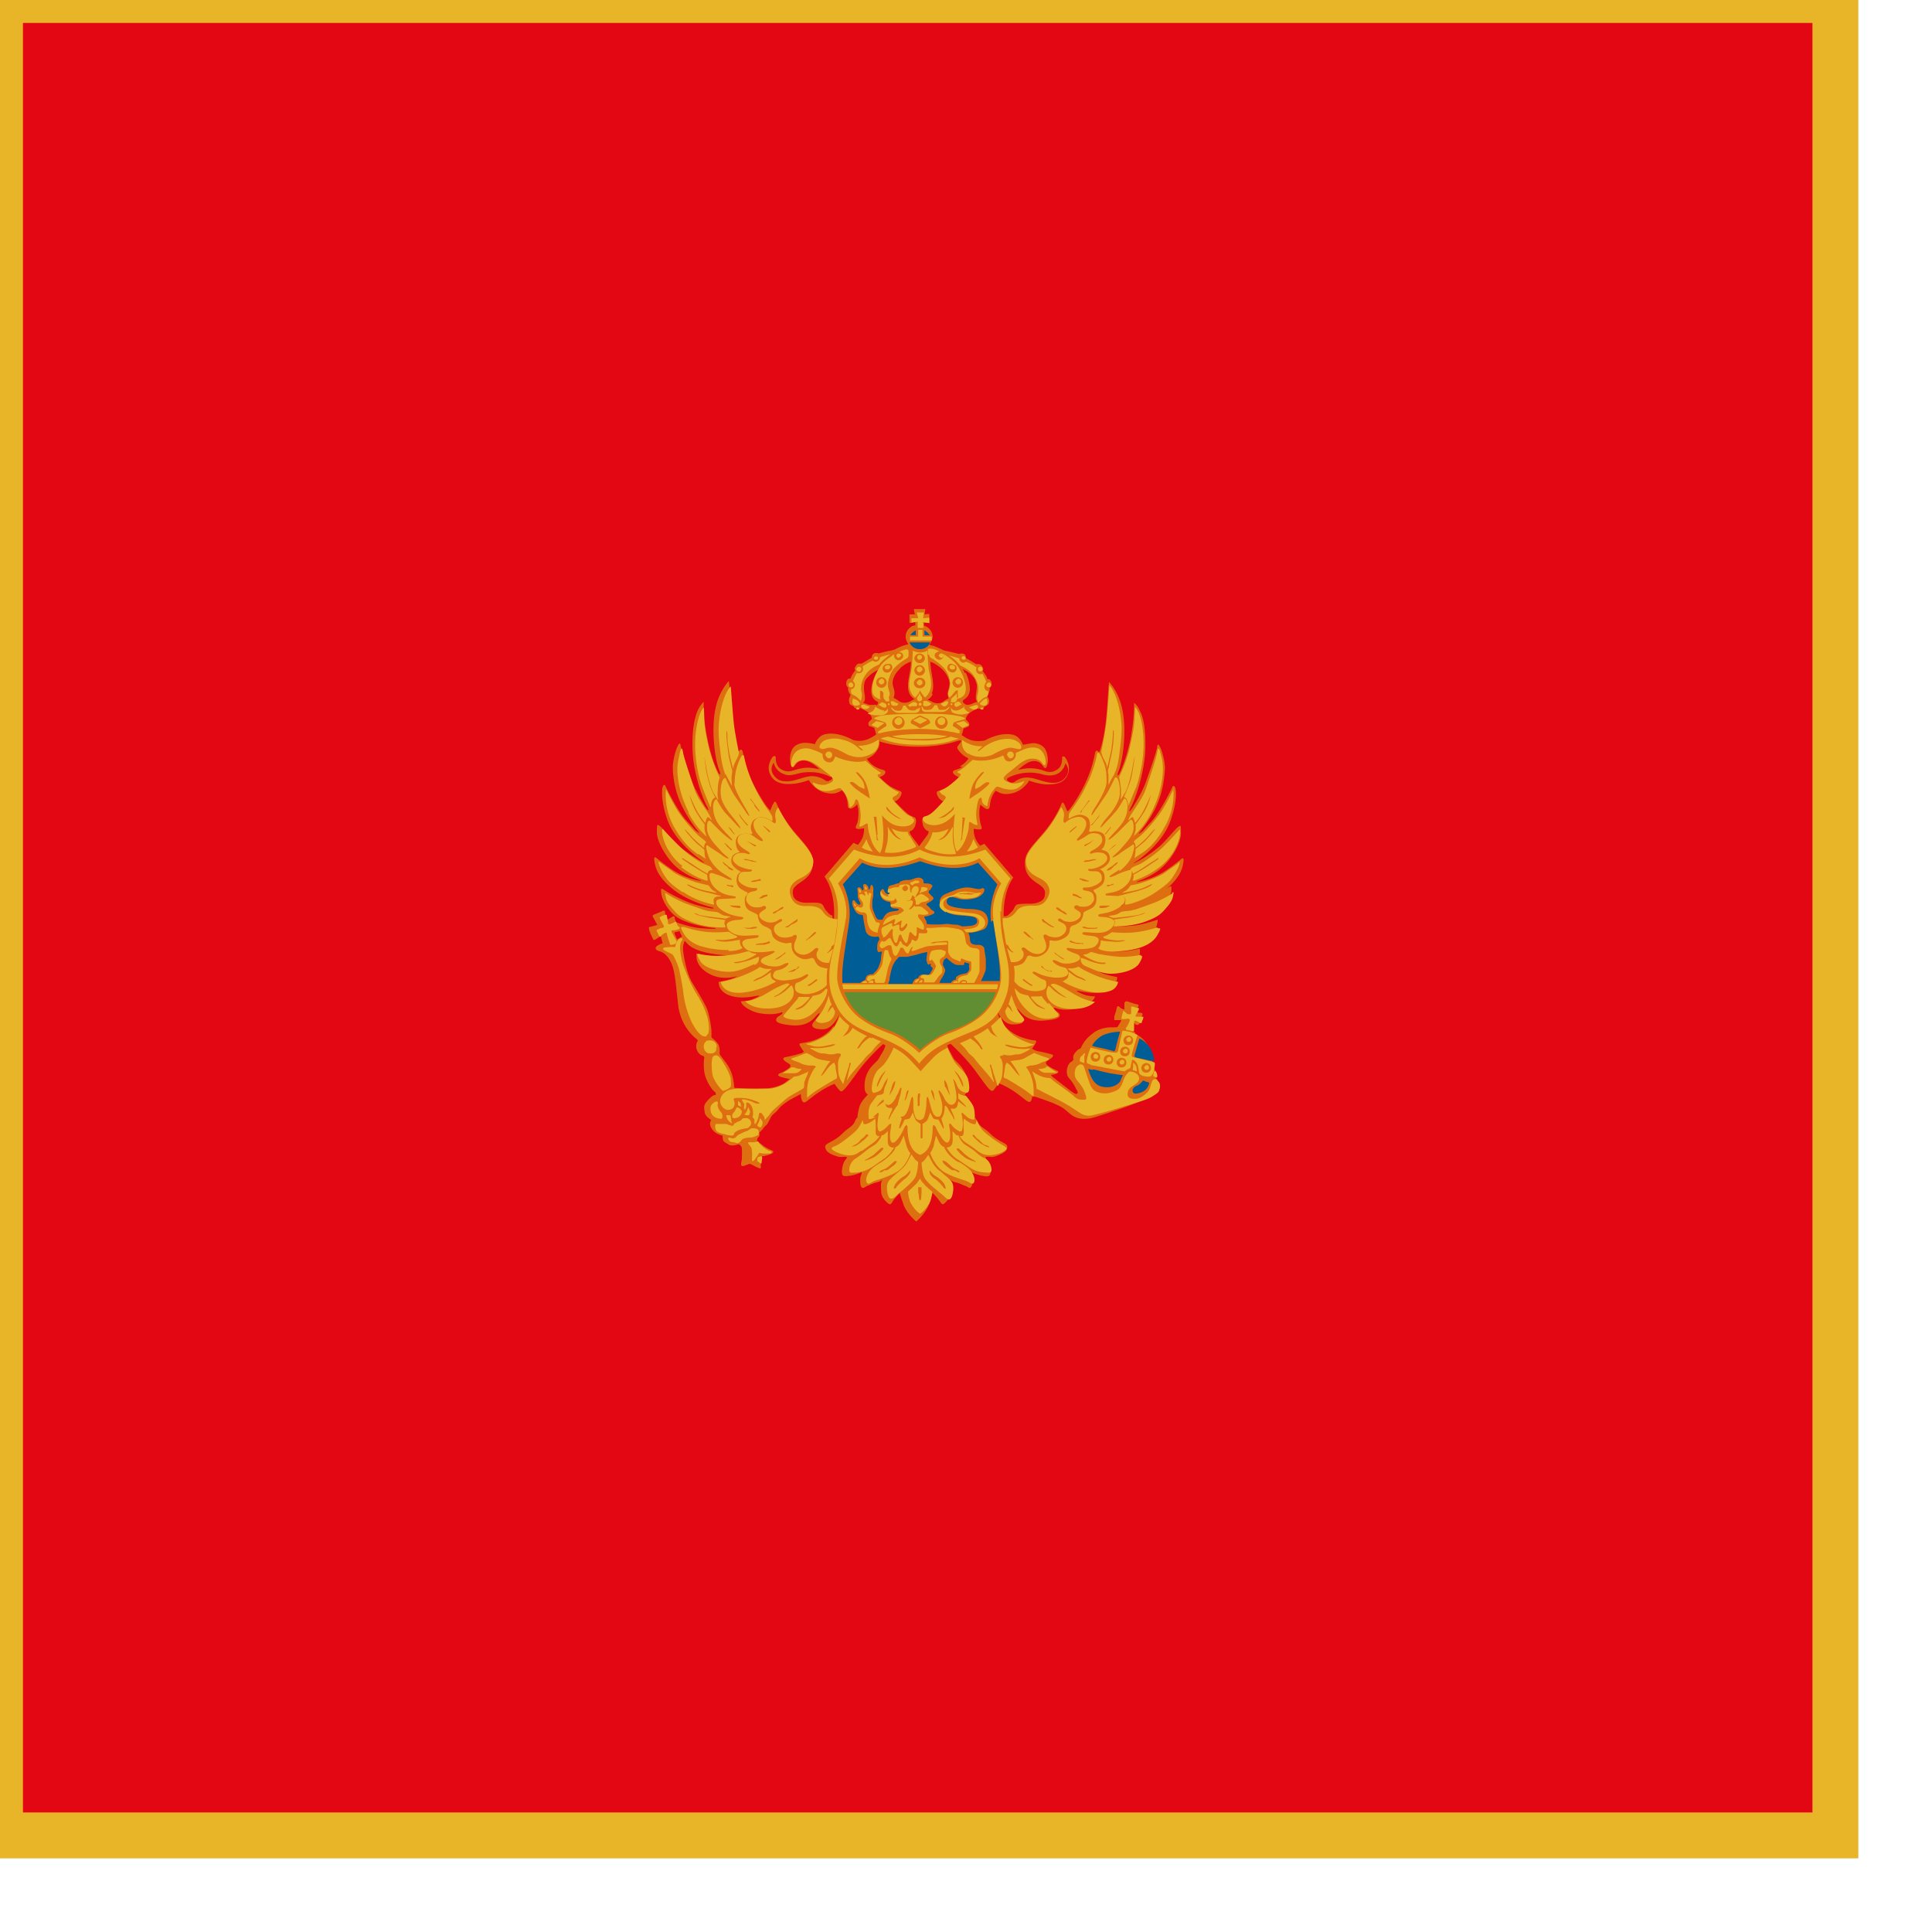 <svg xmlns="http://www.w3.org/2000/svg" viewBox="0 0 40 40"><defs><clipPath><path fill="none" stroke-width="0" d="M0 0h38v38H0z"/></clipPath></defs><g clip-path="url(#a)"><path fill="#e30613" fill-rule="evenodd" stroke="#e9b528" stroke-width=".95" d="M38 0H0v38h38z"/></g><path fill="#de6f10" d="M19.93 15.88c-.13.07-.21.06-.2.11 0 .05.12.1.12.1s-.12.13-.22.19c-.09.06-.21.1-.21.1s-.04 0-.02.07c.02.06.06.1.09.12s.05.02.05.02-.17.18-.24.23c-.07.06-.11.08-.17.1s-.03.12-.02.17c.01.04.06.1.09.11.03 0 .04.03 0 .09-.03.04-.12.16-.17.23-.04-.06-.14-.18-.17-.23-.04-.06-.03-.08 0-.09.03 0 .08-.07.09-.11s.04-.14-.02-.17a.44.44 0 0 1-.17-.1c-.07-.06-.24-.23-.24-.23s.02 0 .05-.02.07-.06.09-.12-.02-.07-.02-.07-.11-.04-.21-.1c-.09-.06-.22-.19-.22-.19s.12-.04.12-.1-.07-.04-.2-.11-.18-.17-.18-.17.15-.05.23-.21c.03-.05.03-.1.03-.15.25.08.53.11.79.11s.54-.03.79-.11 0 .09.03.14c.08.15.23.21.23.21s-.04.09-.18.17Zm-1.79-1.29s-.11.01-.16 0c-.05-.02-.11-.04-.11-.04s.01-.01.03-.04c.01-.03.01-.07 0-.14a.7.7 0 0 1-.01-.19c.01-.04 0-.09.09-.17.08-.09.2-.14.2-.14s-.02.03-.05.09-.1.22-.09.37.1.18.13.2c.02.02.01.04-.02.08Zm.49-.75c.13-.12.23-.14.23-.14 0 .14-.03.24-.05.37-.02.15-.01.22.02.29s.11.12.11.12-.03 0-.06.02-.08.05-.15.05-.1-.02-.14-.05-.09-.05-.09-.05.02-.05.02-.11-.04-.14-.04-.2.03-.19.17-.31Zm.66.52c.03-.07.04-.14.02-.29-.02-.13-.04-.23-.05-.37 0 0 .09.02.23.14.13.12.17.25.17.31s-.03.14-.04.2c0 .06.02.11.02.11s-.05.02-.09.05-.07.05-.14.05-.11-.03-.15-.05-.06-.02-.06-.02.08-.04.11-.12Zm.69-.42c-.03-.06-.05-.09-.05-.09s.13.06.2.14c.08.09.07.13.09.17.01.04 0 .12-.01.19s-.01.12 0 .14c.01.03.03.04.03.04s-.06.01-.11.04c-.05.02-.12.04-.16 0-.04-.03-.05-.05-.02-.08.02-.02.11-.05.13-.2a.8.8 0 0 0-.09-.37Zm-2.72 7.29c-.06.12-.23.24-.36.29-.12.05-.26.07-.32.08-.06 0 0 .08 0 .08l.06.09s0 .03-.1.05c-.09.03-.2.05-.29.07-.09.03.03.1.08.13s.04.06.01.09a.7.7 0 0 1-.19.11c-.05.02-.05.05 0 .07s.2.05.2.05l-.09.07c-.09.07-.25.11-.35.12-.1 0-.27.01-.48 0-.21 0-.23-.01-.23-.01s0-.07-.02-.17a.8.8 0 0 0-.13-.32c-.05-.07-.15-.2-.15-.2v-.06c0-.03 0-.07-.02-.13s-.15-.16-.15-.16v-.13c0-.06-.04-.31-.08-.43s-.23-.43-.32-.58-.14-.37-.17-.54-.02-.23 0-.27c0-.02.01-.04.02-.05.04.05.08.09.14.13.26.16.77.17.77.17s-.06.02-.24.02-.43-.06-.43-.06v.06c0 .05.01.23.28.37s.56.04.56.04-.02.02-.1.05-.28.07-.28.07c0 .17.14.26.26.29.19.06.41.02.52 0s.05.01-.06.06-.26.05-.26.05c.02.12.26.22.35.24.23.05.39.02.46 0 .07-.03.06 0 .03.03-.04.04-.11.05-.11.12 0 .02 0 .08.34.11.34.02.45-.16.51-.22s.05-.03.04 0c-.01.02-.07.09-.12.16s-.03.14.2.14c.16 0 .27-.18.32-.27s0 .01 0 .02c-.02.05-.06.14-.1.22Zm-3.14-1.84-.1.06s-.04-.08-.05-.11 0-.04 0-.04.06-.01.09-.02h.01c.01.03.03.07.05.1Zm9.21-.59c.11-.03.51-.15.8-.38.28-.23.34-.41.36-.51s.03-.18-.04-.12-.29.23-.44.31-.29.12-.37.14-.15.04-.07 0c.08-.03.33-.12.53-.32s.35-.49.35-.67 0-.17-.07-.12c-.06.05-.26.3-.38.4s-.3.23-.4.28c-.09.05-.23.12-.04 0 .18-.13.53-.42.67-.81.14-.38.12-.61.11-.65 0-.04-.04-.12-.07-.05s-.26.53-.45.73-.14.16-.18.19-.11.09-.02-.02.28-.37.37-.63c.1-.26.12-.52.13-.66 0-.15-.06-.35-.09-.42-.03-.06-.06-.11-.07-.04 0 .07-.16.53-.24.75s-.24.47-.27.52-.12.15-.03-.02.26-.66.29-1.13c.02-.47-.04-.73-.11-.85a.4.4 0 0 0-.12-.17s.01.32-.08.78c-.1.46-.23.7-.23.7s-.06.07-.02-.04c.03-.07.08-.24.11-.51.03-.29.03-.62-.05-.9-.09-.31-.25-.46-.25-.46-.04.44-.04 1-.2 1.46-.03-.03-.07-.08-.09.02-.03.15-.09.43-.29.79s-.28.41-.28.41-.04-.09-.06-.14c-.03-.05-.04-.07-.07 0s-.14.32-.38.6-.38.41-.37.62c0 .21.12.32.26.41.15.1.17.15.15.26s-.15.15-.27.16c-.11 0-.26 0-.31.02-.05.03-.05.1-.11.15-.05.05-.07.08-.12.09h-.04c-.01-.55.2-.8.2-.8l-.6-.7s-.06.03-.09.04c0 0-.01-.02-.02-.03a.46.46 0 0 1-.11-.32c.03 0 .09.02.14.01s.01-.07 0-.12a1 1 0 0 1-.02-.3c.01-.07.02-.09.02-.09s.09.09.14.09.05-.05.06-.11c.01-.09.05-.2.12-.27 0 0 .09.07.2.07s.25-.03.37-.14.11-.14.11-.14.22.08.38.08c.17 0 .34-.02.42-.19s-.02-.33-.04-.36-.07-.05-.07 0 0 .18-.1.24c-.1.07-.18.06-.27.03a.86.86 0 0 0-.38-.05c-.14.02-.15.03-.16.03 0 0 .13-.13.25-.17s.2.01.24.06.08.13.11.01c.03-.11.01-.24-.04-.33-.05-.08-.17-.14-.29-.12s-.17.03-.17.03-.06-.18-.22-.21c-.19-.04-.4.03-.57.12 0 0-.13.03-.26 0-.09-.02-.17-.08-.22-.11.02-.05.04-.14.04-.14s.04-.01.08-.03c.04-.01.03-.03.04-.06 0-.03-.07-.09-.07-.09s-.01-.1.12-.17.12-.06.12-.06.08.01.11 0c.03-.02.03-.04.03-.04s.06-.02.08-.05.03-.09 0-.13c-.02-.04-.03-.05-.01-.07s.04-.07.04-.1v-.04s.04-.02.04-.08c0-.07-.04-.09-.06-.1h-.03s0-.04-.04-.09c-.03-.05-.06-.08-.06-.08s.03-.02.01-.06a.11.11 0 0 0-.08-.08h-.06l-.15-.09c-.05-.03-.06-.03-.06-.03s0-.04-.02-.07-.06-.03-.08-.03-.04.01-.04.01l-.25-.06c-.07-.01-.08-.02-.08-.02s-.15-.07-.21-.09a.3.3 0 0 1-.08-.02s.06-.08.07-.16c0-.09-.05-.17-.12-.21-.03-.02-.05-.02-.06-.03v-.06l.11.01v-.19l-.1.01.02-.11h-.24l.02.11h-.11v.18l.12-.02v.07s-.06 0-.09.03a.24.24 0 0 0-.11.2c0 .09.06.16.06.16s-.02 0-.08.02c-.06.01-.21.09-.21.09l-.08.02c-.07.01-.25.06-.25.06s-.02-.01-.04-.01-.06 0-.08.03c-.02.02-.02.07-.02.07s-.01 0-.06.03l-.15.09h-.06c-.03 0-.06.04-.08.08-.01.04.01.06.01.06s-.02.02-.06.08c-.03.05-.04.09-.04.09h-.03c-.02 0-.06.03-.06.1s.04.08.04.08v.04c0 .03.02.08.04.1s0 .03-.01.07c-.02.04-.01.09 0 .13.02.03.08.05.08.05s0 .01.03.04c.03.02.11 0 .11 0s-.01-.01.12.06.12.17.12.17-.08.06-.07.09c0 .03 0 .05.04.06s.08.03.08.03.03.09.04.14c-.05.03-.14.09-.22.11-.13.04-.26 0-.26 0-.17-.09-.38-.16-.57-.12-.16.03-.22.21-.22.21s-.04-.02-.17-.03c-.12-.01-.24.04-.29.12s-.07.21-.04.33c.03.11.07.04.11-.01s.11-.1.24-.06c.12.04.24.16.25.17 0 0-.02-.01-.16-.03-.15-.02-.28.02-.38.05-.09.03-.17.03-.27-.03-.1-.07-.1-.2-.1-.24s-.05-.03-.07 0-.13.19-.04.36c.08.17.26.2.42.19.17 0 .38-.08.38-.08s0 .03.11.14c.12.11.26.14.37.14s.2-.07.2-.07c.07.06.11.18.12.27 0 .06 0 .11.06.11s.14-.09.14-.09 0 .03.02.09c.01.07 0 .25-.02.3s-.06.11 0 .12c.05.01.11-.01.14-.01 0 .13-.03.22-.11.32 0 0-.01.02-.02.02-.03-.01-.06-.03-.09-.04l-.6.7s.21.25.2.8-.03 0-.04 0c-.05 0-.07-.04-.12-.09s-.05-.12-.11-.15c-.05-.03-.19-.02-.31-.02-.11 0-.25-.04-.27-.16-.02-.11 0-.16.15-.26s.26-.2.26-.41-.13-.34-.37-.62-.35-.53-.38-.6-.05-.04-.07 0c-.03.05-.06.14-.06.14s-.08-.05-.28-.41-.26-.64-.29-.79c-.02-.1-.06-.05-.09-.02-.16-.46-.15-1.02-.2-1.46 0 0-.16.16-.25.46-.08.28-.08.61-.05.9.03.28.08.44.11.51.04.11-.02.04-.02.04s-.14-.24-.23-.7c-.1-.46-.08-.78-.08-.78s-.06.05-.12.17c-.06.13-.13.39-.11.85.02.47.2.96.29 1.13s0 .07-.03.02-.19-.3-.27-.52-.23-.68-.24-.75-.04-.03-.07.04c-.03.06-.09.27-.09.42s.03.41.13.66c.1.26.28.52.37.63s.02.05-.02.02 0 0-.18-.19c-.19-.2-.42-.66-.45-.73s-.06 0-.07.05c0 .04-.03.26.11.65.14.38.49.68.67.81s.05.06-.04 0c-.09-.05-.28-.18-.4-.28s-.32-.35-.38-.4-.07-.06-.07.12.16.47.35.67c.2.2.45.29.53.32s.01.02-.07 0-.22-.06-.37-.14-.37-.25-.44-.31-.06.02-.04.12.08.28.36.51.68.35.8.38c.11.03.03.03.03.03s-.05 0-.28-.06c-.23-.05-.59-.24-.68-.3-.1-.06-.11-.08-.1.04.01.13.15.4.36.52.22.13.6.19.7.2.1 0 .07.02.03.02-.05 0-.16 0-.34-.02-.15-.02-.37-.09-.45-.12 0-.03-.02-.06-.02-.08 0-.05-.03-.04-.05-.03s-.03.02-.08.05-.06 0-.06-.02-.01-.09-.01-.12c0-.04-.02-.04-.05-.03-.02.01-.14.06-.19.08-.04.02 0 .06.02.1s.06.11.06.11l-.15.04c-.04 0-.02.03-.02.06 0 .02.06.15.08.19.01.04.05.01.05.01l.11-.07.04.15s-.05.01-.11.05-.04.09.03.11.15.05.24.21.11.45.16.9.34.68.38.71.02.05.02.05-.04.06-.02.15.09.14.13.15.03.05.03.05-.02.1 0 .27c.02.18.16.38.2.41s.04.05.04.07-.03 0-.08.04-.1.09-.14.15c-.03.06-.02.1-.01.18.01.09.14.16.14.16s-.02 0-.03.07c0 .06.04.13.1.18s.16.07.16.07 0 .05.01.09c0 .04.08.07.12.1.05.03.13.01.17 0 .04-.02.06 0 .09.04.02.04.01.18.01.24s-.03.12-.01.15.07 0 .13-.02c.05-.03.07 0 .12.02.05.03.12.06.14.06s.01-.05.01-.1 0-.14.03-.15c0 0 .09-.01.16-.04.03-.01.07-.03.07-.05 0-.03-.04-.03-.13-.08s-.11-.08-.17-.12-.03-.05-.03-.07.03-.04.04-.06 0-.07 0-.07l.07-.07c.02-.03.05-.07.08-.09.03-.03.08-.15.11-.19s.1-.08.14-.14.16-.14.22-.18c.07-.04.24-.13.24-.13s0 .11.04.16c.05.05.1-.04.31-.18.2-.14.35-.19.35-.19s.04.07.1.13c.05.07.1 0 .35-.34.19-.27.45-.52.55-.61.02 0 .04.02.05.02 0 .01 0 .03-.01.04-.02.07-.06.12-.11.21-.05.1-.12.12-.21.25-.08.13-.1.22-.1.36s.07.16.07.16-.12.12-.16.21-.06.27-.06.27-.02 0-.06.1c-.05.09-.13.11-.25.23s-.25.17-.31.21-.05.07-.03.12.1.1.2.13c.1.04.13.02.2.02s.01.05-.01.08-.06.13-.06.24.09.08.19.07c.1-.02.22-.07.22-.07v.03s-.03.05-.03.14.01.13.04.15.08-.03.11-.04c.04-.01.1-.05.19-.07s.12-.06.12-.06-.02.03-.03.09c0 .06 0 .16.01.21s.05.12.12.18c.06.06.08.03.12-.04.05-.07.14-.16.14-.16s0 .02.07.22c.06.2.27.37.27.37s.2-.17.27-.37c.06-.2.07-.22.07-.22s.09.09.14.16.06.1.12.04q.09-.09.12-.18c.01-.05.02-.15.01-.21 0-.06-.03-.09-.03-.09s.03.04.12.06.15.06.19.07.09.06.11.04c.03-.02.04-.06.04-.15s0-.11-.02-.14v-.03s.11.05.21.07.18.04.19-.07c0-.11-.03-.21-.06-.24s-.08-.08-.01-.08.1.02.2-.02.18-.08.2-.13.03-.08-.03-.12-.19-.09-.31-.21-.2-.13-.25-.23a1 1 0 0 0-.06-.1s-.02-.18-.06-.27-.16-.21-.16-.21.08-.03.07-.16c0-.14-.02-.23-.1-.36s-.16-.16-.21-.25c-.05-.1-.08-.14-.11-.21 0-.01 0-.03-.01-.04.02-.01.05-.02.07-.03.1.09.36.34.55.61.25.34.29.41.35.34.05-.07.1-.13.1-.13s.15.05.35.19.26.23.31.18c.02-.03.03-.07.03-.11 0 0 .12.03.25.08.08.03.17.06.23.09.17.07.19.11.33.22s.34.1.52.04c.19-.06.69-.22.88-.31.2-.09.34-.16.36-.2s.04-.15.04-.19-.04-.1-.06-.11c-.01-.01 0-.04 0-.07s0-.1-.04-.14c-.03-.03-.03-.05-.02-.14 0-.21-.14-.46-.35-.55 0 0 0-.02-.02-.04a.2.2 0 0 1-.04-.03v-.14c0-.03 0-.02.02-.02.01 0 .04.04.07.04s.05-.02.06-.05c0-.04.03-.11.05-.15.01-.04 0-.04-.02-.05-.02 0-.07 0-.09-.02-.02 0-.02 0-.02-.02 0-.01.01-.03.04-.08s0-.05-.03-.06c-.03 0-.16-.05-.2-.06-.04 0-.05.03-.05.04v.11c0 .03-.02.02-.04.01a.2.2 0 0 1-.07-.05c-.03-.02-.04 0-.05.03 0 .03-.04.14-.05.18v.07h.12c.04 0 .02.02.02.02s-.04.07-.06.1c-.01.03-.04.03-.07.03h-.09s-.22 0-.37.13c-.16.12-.2.22-.23.27-.02.06-.05.04-.08.07-.02.02-.09.09-.09.14s.02.07-.05.11-.13.24-.03.34c.09.1.13.2.16.25s0 .07-.02.07-.08-.04-.12-.07l-.35-.27c-.09-.07-.02-.06-.02-.06s.02 0 .08-.02c.05-.02.06-.05 0-.07a1 1 0 0 1-.19-.11c-.03-.03-.04-.06.01-.09s.17-.11.08-.13c-.09-.03-.2-.05-.3-.07-.09-.03-.1-.05-.1-.05l.06-.09s.05-.07 0-.08c-.06 0-.19-.03-.32-.08-.25-.11-.41-.29-.46-.51.05.09.15.26.32.26.22 0 .25-.06.2-.14-.05-.07-.11-.14-.12-.16s-.02-.05.04 0c.06.06.17.24.51.22s.34-.09.34-.11c0-.06-.07-.07-.11-.12-.02-.02-.03-.05.03-.03.07.03.23.06.46 0 .09-.02.33-.12.35-.24 0 0-.15 0-.26-.05s-.17-.08-.06-.06.33.07.52 0c.11-.04.26-.13.26-.29 0 0-.21-.04-.28-.07a.3.3 0 0 1-.1-.05s.3.09.57-.04c.27-.14.28-.32.28-.37v-.06s-.24.06-.43.06c-.18 0-.24-.02-.24-.02s.51-.01.77-.17.27-.47.27-.47-.29.1-.47.12-.29.02-.34.02-.07-.02.03-.02.49-.07.7-.2c.22-.13.35-.4.36-.52.01-.13 0-.1-.1-.04s-.45.24-.68.3l-.28.06s-.08 0 .03-.03Z"/><path fill="#e30613" d="M17.2 16.09a.9.9 0 0 0-.34-.1c-.15-.01-.26 0-.39.04-.09.02-.16.03-.23 0a.32.32 0 0 1-.22-.24s-.1.13 0 .26q.075.105.18.12c.21.04.41-.09.59-.1.17-.01.3.09.3.09s.04.03.09 0c.06-.03.07-.06.02-.09ZM22.06 15.8c-.03.12-.11.21-.22.24-.07.02-.14.02-.23 0a.98.98 0 0 0-.73.06c-.05.03-.04.06.02.09s.1 0 .1 0 .13-.11.3-.09c.17.01.38.14.59.1a.3.3 0 0 0 .18-.12c.1-.14 0-.26 0-.26Z"/><path fill="#e9b528" d="M20.73 18.87c0-.42.19-.68.19-.68l-.52-.6c-.5.19-.95.2-1.36 0-.4.21-.86.19-1.36 0l-.52.6s.19.26.19.68-.08.73-.13.93-.09.58.02.85.22.5.68.7c.46.19.71.3.87.43s.24.24.24.24.08-.11.24-.24.4-.24.87-.43c.46-.19.58-.43.68-.7.11-.27.07-.64.02-.85-.05-.2-.13-.51-.13-.93ZM16.73 22.19s-.17.08-.22.09-.07.01-.07.01-.11.1-.2.15-.19.09-.29.1c-.13.01-.49.01-.65 0-.16 0-.26.03-.33.11s-.09.19 0 .28.19.04.22-.01.02-.12 0-.15c-.01-.03.03-.04.07-.04.05 0 .12 0 .19.01s.19.05.25.08c.05.03.02.03-.01.03-.04 0-.08-.02-.14-.05-.07-.02-.12-.04-.16-.04s-.03.02-.02.03c0 .01.03.05.04.07 0 .02-.01.08-.01.08l.02.04.03-.06v-.08c0-.02.04-.02.07.01s.06.07.07.15-.01.13-.01.13.03.03.04.05v.09s.02.01.04-.03.05-.12.05-.15.02-.08.06-.04c.03.04.06.08.06.1v.04s.07-.07.1-.11c.02-.04.08-.1.15-.16s.19-.17.25-.21.21-.12.26-.15.06-.03.06-.11.05-.15.07-.21.02-.08.02-.08Z"/><path fill="#e9b528" d="M16.6 22.13h-.05c-.03 0-.09-.02-.11-.03-.02 0-.05-.01-.07.01s-.17.11-.17.11h.25c.09 0 .14-.08.14-.08Z"/><path fill="#e9b528" d="M17.3 22.09v-.02l-.03-.07s-.04.02-.08.06c-.05.05-.1.12-.12.15-.04.05-.1.1-.05.02s.07-.12.11-.18.07-.08.06-.08c0 0-.04 0-.14-.02a.5.5 0 0 1-.22-.08c-.05-.03-.13-.07-.13-.07s-.18.07-.24.09c-.07.02-.11.03-.04.06.06.03.12.04.15.06s.13.05.19.05.16 0 .12.04-.08.12-.13.24c-.04.12-.04.23-.04.28v.11s.07-.08.27-.2c.19-.12.27-.16.3-.18.04-.02.05-.02.05-.06s-.03-.16-.03-.18Z"/><path fill="#e9b528" d="m18.05 21.5-.04-.02c-.02.01-.14.09-.19.17s-.1.08-.04 0a1 1 0 0 1 .13-.17c.02-.01.03-.03.04-.03-.1-.05-.2-.1-.3-.17-.01.03-.04.07-.07.1-.04.04-.13.08-.13.08s.07-.08.1-.13c.02-.04.03-.08.03-.1a1.2 1.2 0 0 1-.2-.19c-.01.05-.05.17-.17.3-.15.17-.46.26-.46.26s-.11.01-.02.03.15.06.32.03.18-.04.2-.04.08 0 0 .03-.28.06-.36.05c-.08 0-.18-.02-.07.03.11.06.15.08.22.08s.09.02.16.02.08-.01.13-.02c.05 0 .08 0 .08.03s-.06.07-.06.19c0 .13.01.21.02.24.01.04.04.1.06.13s.03.07.04 0c.02-.07.06-.18.08-.25s.03-.07.03-.11.05-.06.03 0c-.02.07-.04.15-.05.21s-.05.17 0 .08.26-.32.3-.36c.03-.04.06-.08.09-.11s.1-.08.13-.13.12-.13.16-.17c-.06-.02-.12-.05-.18-.08ZM14.04 19.18s-.03-.06-.04-.09c0-.02-.03 0-.03 0s-.05.03-.09.04-.05 0-.05-.02-.01-.09-.02-.13c0-.05-.02-.04-.03-.04a.3.3 0 0 0-.1.04c-.03.01-.02.03-.01.05s.05.1.07.13 0 .04-.02.05a.2.2 0 0 0-.09.03c-.04.01-.04.02-.03.04s.03.07.05.1.03 0 .03 0 .04-.04.08-.06.04-.01.05.02c0 .03.05.17.06.2 0 .03.02.02.04.02s.05-.01.07-.02c.02 0 .03-.05.03-.05s-.08-.15-.1-.18 0-.05.02-.05.06 0 .11-.02c.04 0 .03-.03.03-.05ZM14.96 23.13s0-.07-.03-.1a.3.3 0 0 1-.07-.12c-.01-.04.01-.06 0-.09 0-.02-.04-.02-.07 0-.03.03-.08.05-.08.13s.03.17.14.2.11 0 .1-.03ZM15.07 23.09s-.02-.01-.03 0c-.01.02 0 .03.02.08.03.05.05.06.08.08s.01-.02 0-.03v-.04c0-.01-.01-.02-.01-.06s-.05-.03-.05-.03Z"/><path fill="#e9b528" d="M15.2 23.46s.04-.04.09-.06.14-.04.17-.04.1-.06.09-.12-.06-.09-.09-.09-.07 0-.09.01c-.01.02-.03.04-.08.06-.04.01-.05.03-.08.04-.03 0 0 .02-.03.04-.02.02-.05 0-.09-.01-.03-.01-.04-.02-.08-.02h-.17c-.03 0-.02 0-.03.03-.01.02 0 .09.03.12s.1.05.16.06c.05.02.08.02.13.03.05 0 .05 0 .07-.03ZM15.7 23.51s.02-.08 0-.11c-.01-.03-.07-.04-.1-.04s-.05 0-.06.01c-.02.01-.04.03-.08.05-.05.01-.08.03-.14.06-.06.02-.08.07-.11.08-.03.02-.08 0-.08 0s-.04-.01-.05 0 0 .03.02.06.07.02.13.04c.05.02.06 0 .08-.01s.04-.05.07-.07c.04-.02.12-.03.16-.03s.11-.02.15-.05ZM15.7 23.32s.04.04.06.01.04-.08.02-.12l-.04-.06s-.03.09-.05.12c-.01.02-.01.03 0 .05ZM15.53 23.04c0-.05-.04-.12-.04-.12s-.01.05-.03.09-.05.07-.05.07.05.01.07.01.04 0 .04-.05ZM15.22 23.15c.06-.01.09-.03.11-.06.02-.02.04-.08.02-.1-.02-.03-.06-.06-.07-.06h-.03s-.02.05-.04.08-.05.05-.05.08 0 .07.06.06M15.34 22.89s0-.06-.03-.07l-.03-.03v.09s.02.02.03.02.04.02.04 0ZM14.63 21.43s.07 0 .04-.24-.16-.47-.26-.63-.2-.41-.25-.54-.08-.31-.08-.41.04-.14.04-.14.02-.03 0-.04c-.02-.02-.04 0-.07.02-.03.03-.05.07-.06.11-.01.03-.01.05-.01.05s-.05-.01-.13 0q-.12 0-.12.03c0 .02.01.03.07.06s.1.04.13.07c.03.04.11.21.13.3s.07.32.09.5.08.4.17.59c.03.06.18.35.31.29ZM14.78 21.86c-.06.03-.05.26-.03.38s.14.27.18.31.04.04.06.03.03-.01.03-.01.05-.02.09-.05.02-.1.02-.17c0-.06-.06-.19-.15-.34s-.14-.18-.19-.15ZM14.84 21.67c0-.07-.06-.13-.14-.13-.04 0-.07 0-.09.03-.08.07-.03.24.08.24.04 0 .09 0 .11-.03.03-.02.03-.06.03-.1ZM15.93 23.83s-.05-.02-.09-.05a.8.8 0 0 1-.13-.12c-.01-.03-.01-.03-.05-.02s-.1.01-.15.01 0 .05.04.1c.03.05.02.21.02.21V24c0 .02 0 .04.01.04s.02 0 .05-.04.09-.13.09-.13l.06.01c.05.01.13 0 .17 0 .04-.01.02-.04 0-.05Z"/><path fill="#e9b528" d="M15.74 23.95h-.04c-.01.01-.02.04-.02.05v.04c.01.01.03.02.03.02s.02.02.04.03c.02 0 .02-.02.02-.04s.01-.05.01-.08-.02-.03-.04-.04ZM15.2 16.21c0 .13.15.37.22.5.08.13.1.18.09.19a.6.6 0 0 1-.09-.12c-.04-.06-.13-.19-.2-.29s-.18-.34-.19-.36-.02-.04-.05 0c-.04.03-.1.29-.02.47s.21.31.26.38c.05.06.12.16.11.17-.01 0-.03-.02-.09-.08-.06-.07-.17-.18-.24-.26-.06-.07-.13-.2-.16-.25 0-.02-.02-.01-.03 0-.02.02-.06.08-.04.22.02.2.13.32.22.42s.19.19.17.2c-.01.01-.11-.07-.18-.13s-.23-.22-.26-.26c-.04-.04-.09-.02-.08.15 0 .17.19.35.27.44.08.1.18.15.17.17s-.09-.03-.14-.07-.25-.16-.28-.19c-.04-.03-.06.02 0 .19.05.16.19.3.28.36.08.06.22.13.21.15 0 .02-.07 0-.15-.04s-.18-.07-.24-.09c-.07-.02-.07.03-.07.03s-.01.14.09.25.22.16.33.18.13.02.12.04c0 .02-.01.02-.04.02s-.13.01-.22.01-.14.02-.14.06 0 .1.14.19.3.11.36.12c.07.01.07.02.05.04-.01.02-.04.02-.15.03-.1.01-.17.05-.18.08s0 .11.09.17c.08.06.19.08.36.07.16-.01.21-.01.21.01 0 .03-.05.04-.13.05s-.15.01-.19.05c-.05.04-.01.12.07.18s.28.06.36.05c.08 0 .21-.04.22-.01 0 .02-.06.05-.15.09-.08.03-.11.05-.13.08-.02.04 0 .07.1.11s.25.04.33 0 .12-.05.13-.04 0 .03-.02.05-.08.07-.17.09c-.08.02-.09.02-.12.09s.05.12.2.13c.15 0 .36-.05.42-.09.07-.04.09-.05.1-.03.01.01 0 .02-.02.05-.03.02-.14.1-.19.11s-.06.05-.06.09-.01.11.12.14c.14.03.3 0 .45-.1q.075-.045.09-.09c-.01-.14 0-.24.01-.33-.03 0-.08-.01-.14-.03-.08-.03-.11-.11-.13-.15s-.05-.04-.08-.03a.4.4 0 0 1-.11.02c-.05 0-.15-.03-.22-.11-.07-.09-.06-.17-.06-.21s-.07-.01-.1-.01-.13-.01-.22-.07-.09-.14-.1-.18c0-.03-.04-.05-.07-.07s-.07-.02-.13-.07-.08-.15-.08-.18-.04-.04-.16-.1-.11-.19-.11-.25c0-.05.06-.1.06-.12s-.04-.02-.08-.05c-.04-.02-.15-.07-.15-.22s.1-.17.1-.17-.02 0-.06-.03c-.04-.02-.15-.1-.15-.19s.04-.13.07-.15.11-.04.11-.04-.05-.03-.07-.1-.03-.16.02-.22.14-.06.19-.06.09.02.1.01c.02-.01.02-.02 0-.06s-.02-.12 0-.15c.01-.03.02-.09.13-.13.12-.04.24.04.28.06s.02-.03.02-.07-.08-.13-.17-.27-.13-.21-.23-.42-.17-.48-.18-.55-.04-.04-.04-.04-.03.01-.09.17-.07.3-.07.43Z"/><path fill="#e9b528" d="M17.27 19.02c-.07 0-.16-.04-.23-.14s-.18-.13-.36-.12c-.18 0-.27-.08-.31-.21-.05-.13 0-.27.19-.36s.27-.19.28-.35c0-.16-.19-.36-.38-.58s-.35-.54-.35-.54-.06.07-.06.15.03.15 0 .17-.04-.03-.15-.08-.2-.06-.27.02 0 .22.06.29.12.12.1.14-.11-.04-.14-.06-.11-.1-.22-.09-.15.04-.16.13.1.17.17.21.1.07.08.08-.04 0-.07-.01a.36.36 0 0 0-.18 0c-.06.02-.15.1-.06.19.08.1.26.13.3.14.04 0 .05 0 .06.02 0 .03-.07.03-.17.03s-.12.1-.11.17.17.15.26.16.12 0 .13.02c0 .02-.01.04-.06.05s-.14.02-.16.1-.02.11.05.18.19.06.23.05c.04 0 .08-.05.11-.01.04.04-.03.06-.09.11-.06.04-.06.12.05.18.1.06.2.04.25.02.04-.01.1-.08.13-.04s-.09.06-.14.12-.03.16.07.22.26.02.29 0 .06-.04.08-.01c.02.02-.01.08-.03.13s-.06.19.09.25.28-.07.31-.1c.02-.02.05-.03.07-.02s.01.03 0 .06c-.02.02-.06.13.05.2.07.05.15.05.19.04.02-.08.05-.17.08-.29 0 0-.06.05-.08.07-.02.01-.04.03-.05.02 0 0 .04-.03.05-.05s.04-.04.04-.06 0-.03.04-.05l.02-.02c.02-.08.03-.18.05-.3.01-.08.02-.15.02-.22h-.05ZM14.25 16.82c.16.32.38.5.38.5s-.03-.08-.04-.13 0-.12 0-.12-.06-.07-.16-.23-.16-.39-.16-.39.1.23.17.36c.07.12.16.23.16.23s.03-.11.05-.12c.02 0 .04.01.06.04.02.02.03.02.03.02s-.03-.05-.06-.12l-.06-.09c-.06-.09-.19-.27-.25-.45s-.21-.62-.23-.75-.05-.06-.07.04-.06.23-.04.44c.02.2.07.45.23.77ZM14.46 17.68l.15.1s-.01-.03-.02-.07c0-.04-.01-.12-.01-.12s-.07-.06-.12-.1-.11-.1-.23-.24c-.12-.15-.02-.06.07.05.1.11.28.26.28.26v-.03c0-.03.01-.06.03-.08s0-.03-.1-.11c-.11-.08-.38-.39-.49-.57s-.23-.43-.23-.43-.06.37.16.77.44.53.5.58ZM15.62 19.98c.12-.05.09-.17.09-.17s-.07.02-.14.05-.24.07-.3.08c-.07 0-.07 0-.07-.02 0 0 .05 0 .15-.02s.27-.11.29-.13c.03-.02.03-.02-.02-.03-.04 0-.08-.02-.1-.04-.02-.01-.06 0-.17.03s-.34.06-.51.06-.34-.03-.37-.04c-.03 0-.06 0 .03.15.08.14.38.22.59.22s.41-.11.53-.16ZM15.08 19.69c.21 0 .29-.06.29-.06s0-.01-.03-.05-.02-.12-.02-.12-.05 0-.14.02c-.09.01-.19.03-.3 0-.11-.02-.06-.03.03-.02s.26-.02.32-.04.03-.04 0-.05a.8.8 0 0 1-.14-.08s-.26.03-.5 0-.39-.09-.44-.1c-.05 0-.05.01-.05.01s-.01.02.07.15.25.22.38.25c.14.04.32.07.54.07ZM15.02 19.19s0-.01-.02-.06c-.01-.04.02-.08.02-.08s-.05-.01-.21-.03-.17-.03-.27-.05-.16-.05-.16-.06q0-.015.09.03c.06.02.3.05.4.06s.16.03.18.01c.02-.01.08-.03.08-.03s-.04-.01-.1-.02c-.05 0-.1-.03-.13-.05s-.04-.03-.17-.04-.23-.06-.47-.14a2.6 2.6 0 0 1-.45-.22c-.05-.04-.04-.01-.03.04s.01.11.13.25.17.2.47.31.63.09.63.09ZM14.15 18.47c.26.18.57.25.63.26.01-.02-.02-.08 0-.12s.05-.05.11-.05.02-.02 0-.02-.02 0-.12-.03-.21-.04-.36-.1c-.14-.05-.19-.09-.18-.1 0-.01.07.03.2.08s.29.07.37.09.01-.02-.03-.04-.1-.11-.1-.11-.09-.02-.25-.06c-.15-.05-.28-.1-.41-.17-.04-.02-.09-.06-.13-.09-.09-.06-.18-.13-.21-.15-.05-.04-.04 0-.03.02 0 .02.04.13.12.25s.11.16.37.34ZM14.1 17.95c.26.2.48.27.52.28s.03 0 .03-.03c0-.02-.01-.09-.01-.09s-.09-.05-.19-.11-.22-.14-.29-.19c-.08-.05-.03-.05 0-.03.02.02.13.08.23.15s.26.16.26.16 0-.03.03-.06c.02-.02.08-.02.08-.02s-.03-.03-.04-.05c-.02-.03-.1-.05-.2-.1s-.27-.17-.39-.28-.37-.37-.39-.4q-.03-.03-.03 0c0 .03-.01.05.02.17s.14.38.4.58ZM15.02 16.02c.03.06.06.11.08.15l.05.1v-.06c0-.04-.01-.09 0-.15 0-.03.01-.06.01-.09s-.01-.06-.02-.08c0-.03-.05-.19-.06-.29s-.04-.26-.04-.39.02-.07.02 0 0 .16.03.32c.02.15.09.39.09.39s0-.04.02-.09.05-.11.08-.17c.02-.06.02-.07.02-.07s-.09-.43-.11-.64c-.02-.2-.06-.74-.06-.74-.13.13-.23.48-.25.82-.01.25.03.48.04.58.02.19.06.33.1.43ZM14.72 16.7c0-.1.03-.17.09-.19 0 0-.06-.1-.11-.24-.03-.1-.06-.22-.08-.31-.03-.23-.06-.47 0-.08.07.39.15.53.15.53l.1.16c-.01-.07-.02-.12-.01-.2 0-.08.01-.18.04-.27 0 0-.12-.24-.2-.53s-.12-.56-.12-.71-.01-.21-.01-.21-.12.09-.17.57c-.04.48.08.93.15 1.1.06.17.16.39.16.39ZM16.08 20.33s-.02-.01-.08-.05-.04-.15-.04-.15-.02.01-.06.04q-.06.045-.15.09c-.06.02-.09.04-.13.05s-.03 0 0-.02.04-.03.12-.06.24-.17.24-.17h-.1c-.06 0-.15-.04-.15-.04s-.06.06-.33.17c-.26.11-.48.14-.48.14s.03.13.15.18c.1.05.25.07.53 0s.47-.19.47-.19ZM16.43 20.59c.02-.11-.04-.19-.04-.19s-.01 0-.05.04-.1.1-.21.16-.15.05-.04 0c.11-.06.26-.22.26-.22l-.04-.02s-.11.01-.41.19c-.29.18-.47.18-.47.18s.13.16.49.15.49-.18.51-.29M17.1 20.47s-.04.05-.09.09-.19.06-.19.06 0 .02-.03.05c-.03.04-.09.12-.15.17s-.16.07-.17.06.06-.04.12-.07c.06-.04.12-.11.16-.15.04-.05-.02-.04-.02-.04h-.14c-.07 0-.06 0-.07.03-.02.03-.05.06-.1.12l-.18.21c-.04.05 0 .06 0 .06s.02.03.18.05c.1.01.2 0 .32-.07q.105-.06.21-.18c.19-.21.18-.38.18-.38ZM17.19 20.9c-.04.05-.06.07-.06.07s.03-.08.05-.12c.01-.02.03-.04.04-.05a.6.6 0 0 1-.06-.19c-.02.06-.07.22-.14.33-.08.13-.16.18-.11.21.05.04.14.04.24 0 .1-.05.13-.14.14-.21-.02-.03-.03-.06-.05-.09-.01 0-.03.02-.05.05M23.17 18.04c.08-.06.23-.19.28-.36.05-.16.03-.22 0-.19-.04.03-.23.15-.28.19s-.13.08-.14.07c0-.02.09-.08.17-.17.08-.1.27-.27.27-.44s-.05-.19-.08-.15l-.26.26c-.07.06-.16.15-.18.13-.01-.01.08-.1.17-.2s.2-.22.22-.42c.02-.14-.02-.2-.04-.22 0 0-.02-.01-.03 0-.03.05-.1.18-.16.25-.07.08-.17.19-.24.26-.06.07-.08.09-.09.08a.7.7 0 0 1 .11-.17c.05-.06.18-.19.26-.38.08-.18.01-.45-.02-.47-.04-.03-.04-.01-.05 0-.01.02-.12.26-.19.36s-.16.24-.2.29c-.04.06-.08.12-.09.12s0-.06.09-.19c.08-.13.22-.37.22-.5s0-.27-.07-.43c-.06-.16-.09-.17-.09-.17s-.03-.03-.04.04-.08.34-.18.55-.14.28-.23.42-.17.23-.17.27-.02.09.02.07.16-.1.28-.06.12.1.13.13.01.12 0 .15c-.02.04-.01.05 0 .06.02.01.06-.01.1-.01s.13 0 .19.06c.05.06.04.15.02.22s-.07.1-.07.1.08.02.11.04.07.06.07.15-.11.17-.15.19l-.06.03s.1.02.1.17-.11.19-.15.22c-.04.02-.08.03-.08.05s.06.06.06.12c0 .05.02.18-.11.25-.12.06-.16.07-.16.1s-.02.13-.08.18-.1.06-.13.07-.06.03-.07.07c0 .03 0 .12-.1.18-.09.06-.18.07-.22.07s-.1-.03-.1.01.01.12-.06.21c-.07.08-.17.11-.22.11s-.08-.01-.11-.02-.06-.01-.08.03-.05.12-.13.15c-.06.02-.11.03-.14.03.02.09.02.18.01.32.02.02.04.05.09.09.15.1.31.13.45.1s.12-.1.12-.14 0-.07-.06-.09c-.05-.01-.16-.09-.19-.11s-.04-.03-.02-.05c.01-.01.04 0 .1.03.07.04.27.1.42.09.15 0 .23-.06.2-.13s-.04-.07-.12-.09a.4.4 0 0 1-.17-.09c-.02-.02-.03-.03-.02-.05.01-.01.05 0 .13.04s.22.04.33 0c.1-.04.11-.07.1-.11-.02-.04-.04-.05-.13-.08-.08-.03-.15-.06-.15-.09s.13 0 .22.01c.08 0 .28 0 .36-.05.08-.06.11-.14.07-.18-.05-.04-.11-.04-.19-.05s-.14-.02-.13-.05c0-.03.05-.02.21-.01s.27 0 .36-.07c.08-.06.11-.14.09-.17-.01-.03-.08-.07-.18-.08s-.13 0-.15-.03c-.01-.02-.01-.02.05-.04.07-.01.22-.03.36-.12s.14-.15.14-.19-.05-.06-.14-.06-.19-.01-.22-.01-.04 0-.04-.02.01-.02.12-.04.22-.06.33-.18c.1-.11.09-.25.09-.25s0-.05-.07-.03-.16.05-.24.09-.14.06-.15.04c0-.02.13-.09.21-.15Z"/><path fill="#e9b528" d="M22.82 17.66a.36.36 0 0 0-.18 0c-.03.01-.05.02-.07.01s.01-.05.08-.08c.07-.04.18-.12.17-.21s-.05-.12-.16-.13-.18.07-.22.09-.13.08-.14.06c-.02-.02.04-.07.1-.14s.13-.21.06-.29-.16-.07-.28-.02c-.11.05-.12.1-.15.08s0-.1 0-.17-.06-.15-.06-.15-.15.31-.35.54c-.19.22-.39.42-.38.58 0 .16.09.26.28.35s.24.24.19.36c-.05.13-.13.22-.31.21-.18 0-.29.02-.36.12s-.16.14-.23.14h-.05c0 .07 0 .15.02.23.02.12.03.21.05.3 0 0 .01.02.02.02.03.02.03.03.04.05 0 .02.03.04.04.06s.06.04.05.05c0 0-.03 0-.05-.02a.3.3 0 0 1-.06-.05l-.02-.02c.03.12.06.21.08.29.04 0 .12.01.19-.04.11-.07.07-.18.05-.2s-.03-.05 0-.06c.02-.01.05 0 .07.02s.16.15.31.1c.15-.06.11-.2.09-.25s-.05-.11-.03-.13.06-.01.08.01c.03.02.19.07.29 0 .1-.06.12-.16.07-.22s-.17-.07-.14-.12c.03-.04.08.02.13.04.04.01.14.04.25-.02.1-.06.11-.14.05-.18s-.13-.07-.09-.11.08 0 .11.01c.04 0 .16.02.23-.05s.07-.1.05-.18-.11-.09-.16-.1-.07-.02-.06-.05c0-.02.04-.01.13-.02s.25-.09.26-.16-.01-.16-.11-.17c-.1 0-.17 0-.17-.03s.02-.02.06-.02.21-.04.3-.14c.08-.1 0-.17-.06-.19ZM23.46 17.32s.22-.18.38-.5.21-.57.23-.77-.01-.34-.04-.44c-.02-.1-.05-.17-.07-.04s-.17.57-.23.75-.19.35-.25.45l-.06.09c-.04.06-.06.12-.06.12s.02 0 .03-.02c.02-.02.03-.04.06-.04.02 0 .05.12.05.12s.09-.1.16-.23c.07-.12.17-.36.17-.36s-.05.23-.16.39c-.1.16-.16.23-.16.23s.01.06 0 .12c-.01.05-.04.13-.04.13ZM24.3 16.33s-.12.25-.23.43-.38.49-.49.57c-.1.08-.11.08-.1.11.02.02.03.05.03.08v.03s.19-.15.28-.26.19-.2.07-.05-.18.2-.23.24-.12.1-.12.1 0 .08-.01.12c0 .04-.02.07-.02.07l.15-.1c.06-.04.28-.17.5-.58.22-.4.16-.77.16-.77ZM23.22 15.01c-.02-.33-.12-.68-.25-.82 0 0-.04.54-.06.74s-.11.64-.11.64 0 .01.02.07.06.12.08.17.02.09.02.09.06-.23.09-.39c.02-.15.03-.25.03-.32s.02-.13.02 0-.02.29-.04.39c-.02.11-.06.26-.06.29 0 .02-.02.05-.02.08s0 .06.01.09v.21l.05-.1c.02-.04.06-.09.08-.15.05-.1.08-.25.1-.43.01-.09.05-.33.04-.58ZM23.52 16.31c.06-.17.19-.63.15-1.1-.04-.48-.17-.57-.17-.57s0 .06-.01.21c0 .16-.05.42-.12.71-.08.29-.2.53-.2.53.02.08.03.19.04.27 0 .08 0 .13-.01.2l.1-.16s.08-.14.15-.53.04-.15 0 .08c-.01.09-.04.22-.08.31-.05.14-.1.24-.1.24.06.02.09.1.09.19l.16-.39ZM23.62 19.77s-.19.04-.37.04-.4-.04-.51-.06c-.11-.03-.16-.05-.17-.03-.02.01-.05.03-.1.04-.04 0-.05 0-.02.03.03.02.2.11.29.13.1.02.15 0 .15.02 0 .01 0 .02-.07.02s-.24-.05-.3-.08c-.07-.03-.14-.05-.14-.05s-.03.12.09.17.33.16.53.16c.21 0 .5-.07.59-.22.08-.14.06-.16.03-.15ZM23.96 19.2s-.2.07-.44.1-.5 0-.5 0-.1.07-.14.08-.06.03 0 .05.23.05.32.04.14 0 .03.02-.22 0-.3 0c-.09-.01-.14-.02-.14-.02s0 .07-.02.12c-.03.04-.03.05-.03.05s.08.06.29.06.4-.03.54-.07.3-.12.38-.25.07-.15.07-.15 0-.02-.05-.01ZM24.27 18.5s-.22.14-.45.22-.34.13-.47.14-.14.02-.17.04-.08.04-.13.05c-.05 0-.1.02-.1.02s.06.02.08.03.08 0 .18-.01.35-.04.4-.06c.06-.02.09-.04.09-.03s-.06.04-.16.06-.11.03-.27.05-.21.03-.21.03.04.03.02.08-.02.06-.02.06.33.01.63-.09c.3-.11.35-.17.47-.31s.12-.2.13-.25.02-.08-.03-.04ZM24.41 17.86s-.12.09-.21.15c-.05.03-.09.07-.13.09-.13.07-.26.12-.41.17s-.25.06-.25.06-.06.09-.1.11-.11.06-.03.04.24-.04.37-.09.2-.1.2-.08c0 .01-.04.05-.18.1s-.25.07-.36.1c-.1.03-.11.03-.12.03s-.06.01 0 .02c.06 0 .09 0 .11.05.01.04-.02.1 0 .12.07 0 .37-.08.63-.26s.29-.22.37-.34.12-.23.12-.25.02-.05-.03-.02ZM23.43 18.03l.03.06s.16-.09.26-.16.21-.13.23-.15.07-.02 0 .03c-.08.05-.19.13-.29.19s-.19.11-.19.11 0 .07-.01.09-.01.04.03.03c.04-.02.26-.08.52-.28s.37-.46.4-.58.02-.14.02-.17q0-.045-.03 0c-.02.02-.26.29-.39.4s-.3.23-.39.28c-.1.05-.18.07-.2.1s-.04.05-.04.05.05 0 .08.02ZM22.35 20.01s-.08.03-.15.04h-.1s.16.14.24.17.09.04.12.06.04.03 0 .02-.07-.03-.13-.05-.11-.06-.15-.09-.06-.04-.06-.04.02.11-.04.15-.08.05-.08.05.19.12.47.19.42.04.53 0c.13-.05.15-.18.15-.18s-.22-.03-.48-.14-.33-.17-.33-.17ZM21.79 20.37l-.04.02s.16.16.26.22c.11.06.07.06-.04 0s-.17-.12-.21-.16-.05-.04-.05-.04-.06.08-.04.19.15.28.51.29.49-.15.49-.15-.17 0-.47-.18c-.29-.18-.37-.2-.41-.19M21.69 20.78c-.05-.06-.08-.09-.1-.12s0-.04-.07-.03h-.14s-.06 0-.02.04c.04.05.1.12.16.15.06.04.12.06.12.07s-.1-.02-.17-.06c-.06-.05-.12-.13-.15-.17s-.03-.05-.03-.05-.14-.02-.19-.06a.7.7 0 0 1-.09-.09s0 .17.18.38q.105.12.21.18c.11.06.22.08.32.07.16-.02.18-.05.18-.05s.03-.01 0-.06l-.18-.21ZM20.94 20.6c-.02.07-.04.13-.06.19.01.01.02.03.04.05.02.04.05.12.05.12s-.02-.02-.06-.07c-.02-.03-.04-.04-.05-.05-.02.03-.03.06-.05.09.01.07.04.16.14.21s.2.04.24 0c.05-.04-.03-.08-.11-.21-.07-.11-.12-.27-.14-.33M20.85 15.63s.03.07.07.07.07-.03.07-.07-.03-.07-.07-.07-.07.03-.07.07M20.04 15.6s.08.04.12.05a.6.6 0 0 0 .4-.03c.14-.08.26-.13.35-.14.07 0 .11.02.18.03.02 0 .04 0 .05-.02.01-.03 0-.1-.1-.15-.1-.06-.25-.05-.39-.01-.13.04-.21.09-.27.13-.05.04-.12.1-.13.09-.02-.01.03-.04.06-.07s.04-.03.04-.03a.66.66 0 0 1-.43-.13s-.04.19.13.29Z"/><path fill="#e9b528" d="M21.53 15.51c-.1-.05-.2-.04-.32 0-.12.05-.18.08-.18.08s.02.1-.06.15c-.07.05-.15.02-.17-.03s-.03-.07-.03-.07-.11.06-.27.09c-.09.02-.25.03-.36 0 0 0-.1.09-.17.15s-.15.1-.15.1 0 .02.04.03c.03.01.04.02.02.05-.02.04-.19.18-.26.23s-.17.09-.17.09.03.06.08.08.06.05.04.08-.19.22-.26.28-.12.07-.15.08c-.03 0-.09.04-.03.11s.21.1.35.05c.15-.04.29-.21.29-.21s-.03.25-.03.36.01.25.03.32.04.1.04.1.1-.06.17-.23.08-.27.08-.32 0-.08.05-.05c.04.03.08.05.1.05h.03s-.03-.12-.03-.22.03-.3.07-.33c.04-.04.05.01.05.04 0 .05.05.11.11.12.02-.14.05-.25.16-.37.02-.02.03-.05.1-.02.1.04.24.07.34.03s.18-.15.16-.16c0 0-.16.08-.28.04s-.18-.08-.11-.15.1-.08.24-.2.25-.17.38-.15c.12.02.15.09.16.11.01.01.06.06.06-.04s-.05-.24-.15-.28ZM20.22 17.5l-.07-.13s0 .02-.03.09-.1.17-.1.17.06-.01.12-.03.11-.06.11-.06-.01 0-.03-.04"/><path fill="#e9b528" d="M19.72 17.12s-.04.1-.13.19-.16.08-.16.08l.08-.05c.07-.05.13-.18.13-.18-.07.04-.24.09-.33.07l-.03.09c-.02.05-.08.16-.12.2-.03.04 0 .05 0 .05s.02.02.23.08.4.03.4.03 0-.02-.04-.16c-.04-.15-.02-.38-.02-.38ZM17.09 15.63s.03.07.07.07.07-.03.07-.07-.03-.07-.07-.07-.07.03-.07.07M17.01 15.51c.07 0 .1-.03.18-.03.09 0 .2.06.35.14.11.05.26.08.4.03.04-.01.08-.03.12-.05.17-.1.13-.29.13-.29a.7.7 0 0 1-.43.13s.01 0 .04.03.07.05.06.07c-.02.01-.08-.05-.13-.09a.7.7 0 0 0-.27-.13.57.57 0 0 0-.39.01c-.1.06-.11.13-.1.15 0 .02.03.02.05.02Z"/><path fill="#e9b528" d="M18.9 16.92s-.08-.02-.15-.08-.24-.25-.26-.28-.01-.06.04-.08.08-.08.08-.08-.1-.04-.17-.09-.23-.2-.26-.23c-.02-.04-.01-.04.02-.05s.04-.03.04-.03-.08-.05-.15-.1c-.07-.06-.17-.15-.17-.15-.11.04-.27.02-.36 0-.16-.03-.27-.09-.27-.09s0 .03-.03.07c-.02.05-.09.08-.17.03-.07-.05-.06-.15-.06-.15s-.06-.04-.18-.08c-.12-.05-.22-.05-.32 0s-.15.18-.15.28.05.06.06.04c.01-.01.03-.09.16-.11.12-.02.24.04.38.15.14.12.17.12.24.2.07.07.01.11-.11.15s-.27-.04-.28-.04c-.02.01.05.12.16.16.1.04.24.01.34-.03.07-.03.08 0 .1.02.11.12.14.23.16.37.06-.02.1-.08.11-.12 0-.02.01-.07.05-.04.04.04.07.24.07.33s-.03.22-.03.22h.03c.02 0 .05-.02.1-.05.04-.03.05 0 .05.05s.02.15.08.32c.07.17.17.23.17.23s.02-.03.04-.1.03-.2.03-.32-.03-.36-.03-.36.14.17.29.21.29.02.35-.05 0-.1-.03-.11Z"/><path fill="#e9b528" d="M17.94 17.37s-.04.1-.07.13c-.02.04-.03.04-.03.04s.04.04.11.06c.06.02.12.03.12.03s-.07-.1-.1-.17-.03-.09-.03-.09M18.82 17.31l-.03-.09a.54.54 0 0 1-.33-.07s.07.14.13.18c.07.05.08.05.08.05s-.07.01-.16-.08-.13-.19-.13-.19.02.24-.02.38c-.04.15-.04.16-.04.16s.19.03.4-.03.23-.08.23-.08.03 0 0-.05c-.03-.04-.1-.15-.12-.2ZM18.07 22.63s.13-.02.17-.07.06-.13.09-.17.05-.08.05-.08 0 .07-.05.17c-.04.09-.04.22-.04.28.02.11.09.13.13.11.03-.01.08-.06.12-.13.01-.02.02-.06.04-.08.03-.05.05-.14.07-.14.03 0 0 .07 0 .11-.02.08-.06.21-.07.28s0 .21.08.21c.07 0 .11-.06.16-.21.04-.15.05-.2.07-.2s.02.1.02.15v.1c.01.08.04.18.06.2.04.03.07.03.07.03s.03 0 .07-.03.07-.26.07-.3 0-.15.02-.15.03.05.07.2.08.22.16.21c.07 0 .08-.14.08-.21s-.04-.2-.07-.28c-.02-.08 0-.08.07.03.02.03.04.07.05.1.04.06.08.1.11.11.04.01.11 0 .13-.11s-.07-.43-.07-.43l.04.05c.03.04.04.12.09.17.04.05.13.08.17.07s.05-.1.02-.25-.17-.23-.26-.35c-.09-.11-.16-.3-.17-.33-.12.06-.23.13-.32.23-.2.21-.24.26-.24.26s-.04-.05-.24-.26c-.1-.1-.2-.17-.32-.23-.01.03-.09.21-.18.32-.04.06-.1.1-.15.15-.05.06-.08.14-.1.22-.03.15-.03.23.02.25Z"/><path fill="#e9b528" d="M18.07 23.13c.06-.05.09-.08.09-.08s.04-.03.03.03c-.01.07-.03.2-.02.26s.02.11.09.07.09-.07.13-.11.07-.05.06 0c0 .06-.03.15-.02.26.01.12.07.13.15.03s.12-.19.14-.24.07-.09.07 0c0 .2.04.48.26.56.22-.08.26-.36.26-.56 0-.09.05-.05.07 0s.07.14.14.24c.08.1.13.08.15-.03.01-.12-.01-.2-.02-.26 0-.06.03-.04.06 0s.05.06.13.11c.07.04.08 0 .09-.07.01-.06 0-.2-.02-.26-.01-.07.03-.03.03-.03s.03.03.09.08.14.05.14.05.04-.21-.05-.33l-.12-.16s-.05 0-.09-.02c-.04-.01-.07-.04-.07-.04v.11l.13.13c.02.03.07.08 0 .03s-.13-.1-.13-.1-.01.1-.04.13-.07.03-.09.02h-.02v.03s.06.12.07.17 0 .04-.03-.02-.09-.14-.11-.19c-.03-.04-.06-.07-.06-.02 0 .06-.02.16-.04.19-.02.04-.03.05-.03.05s.04.14.05.17c0 .03 0 .06-.02.02s-.09-.17-.09-.17-.09 0-.11-.03a.7.7 0 0 1-.06-.12s-.04.12-.06.16c-.03.04-.1.08-.1.08v.25c0 .04 0 .05-.02.05s-.02-.02-.02-.05v-.25s-.07-.04-.1-.08a.7.7 0 0 1-.06-.16s-.04.09-.06.12c-.02.02-.11.03-.11.03s-.06.14-.09.17c-.02.03-.03 0-.02-.02 0-.03.05-.17.05-.17s-.01-.01-.03-.05a.6.6 0 0 1-.04-.19c0-.06-.03-.03-.06.02s-.08.12-.11.19c-.03.06-.04.07-.03.02s.07-.17.07-.17v-.04h-.02c-.02 0-.06 0-.09-.02-.03-.03-.04-.13-.04-.13s-.06.05-.13.1-.02 0 0-.03.13-.13.13-.13v-.11s-.04.03-.07.04c-.04.01-.09.02-.09.02l-.12.16c-.09.12-.05.33-.05.33s.08 0 .14-.05Z"/><path fill="#e9b528" d="M17.84 23.83c.05-.03.1-.07.21-.15a.5.5 0 0 0 .16-.16h-.04s-.04-.03-.04-.06v-.17c0-.07-.01-.13-.01-.13s-.05.05-.13.09-.11.02-.11.02l-.02-.08s-.03.07-.08.15-.17.17-.26.24-.19.14-.26.16c-.07.03-.03.06-.03.06s.07.07.26.11.28-.04.33-.08Z"/><path fill="#e9b528" d="M18.5 23.76c-.07 0-.11-.03-.12-.11v-.23l-.05.05c-.03.03-.08.04-.08.04s0 .03-.03.07-.06.09-.12.13c-.07.04-.14.09-.19.13s-.11.09-.17.13c-.07.04-.12.09-.15.19-.02.1 0 .13.07.12.08 0 .08 0 .21-.03s.3-.17.42-.25c.13-.08.22-.24.22-.24Z"/><path fill="#e9b528" d="M18.84 23.87s-.05-.07-.07-.14l-.06-.22s-.02.05-.06.13c-.04.09-.11.11-.11.11s0 .04-.06.11-.14.14-.23.2c-.09.05-.2.12-.26.21s-.07.18-.04.22.07 0 .13-.03.23-.06.46-.18.31-.41.31-.41Z"/><path fill="#e9b528" d="M18.94 24.39c.06-.09.07-.33.07-.33s-.02-.02-.05-.04c-.03-.03-.09-.12-.09-.12s-.04.08-.08.15-.06.1-.15.18-.2.16-.25.24-.02.25.01.31.08.04.13 0c.05-.05.06-.06.15-.13.08-.07.2-.17.26-.26M20.82 23.74c-.07-.03-.17-.1-.26-.16-.09-.07-.22-.16-.26-.24-.05-.08-.08-.15-.08-.15l-.02.08s-.03.02-.11-.02a.6.6 0 0 1-.13-.09s-.02.06-.01.13c0 .07.01.14 0 .17 0 .03-.02.06-.04.06h-.04s.04.09.16.16c.12.08.16.11.21.15.05.03.14.11.33.08s.26-.11.26-.11.04-.03-.03-.06Z"/><path fill="#e9b528" d="M20.36 23.97a.8.8 0 0 1-.17-.13c-.05-.04-.13-.09-.19-.13a.3.3 0 0 1-.12-.13c-.03-.04-.03-.07-.03-.07s-.06 0-.08-.04l-.05-.05s.01.18 0 .23c-.01.07-.05.1-.12.11 0 0 .09.16.22.24s.3.22.42.25.13.02.21.03c.08 0 .09-.03.07-.12s-.08-.16-.15-.19Z"/><path fill="#e9b528" d="M19.84 24.06c-.09-.05-.17-.12-.23-.2s-.06-.11-.06-.11-.07-.02-.11-.11l-.06-.13s-.04.15-.05.22c-.02.07-.07.14-.07.14s.08.28.31.41c.23.12.4.15.46.18s.1.07.13.03.02-.13-.04-.22-.18-.16-.26-.21Z"/><path fill="#e9b528" d="M19.45 24.24a.6.6 0 0 1-.15-.18c-.04-.07-.08-.15-.08-.15s-.06.09-.09.12-.05.04-.05.04.01.23.07.33c.06.09.18.19.27.26.08.07.1.08.15.13s.09.07.13 0c.03-.06.06-.23.01-.31s-.17-.16-.25-.24ZM19.12 24.5a.25.25 0 0 1-.07-.1l-.07.1c-.06.06-.18.17-.18.17s.01.17.07.26c.05.08.1.15.18.2.08-.05.13-.13.18-.2.06-.09.07-.26.07-.26s-.13-.1-.18-.17"/><path fill="#005d95" d="M23.75 22.4c-.05-.01-.07-.03-.07-.03s-.02 0-.04.03-.08.07-.08.07-.09.02-.11.09c-.01.06.03.09.08.08.04 0 .15-.03.2-.09s.05-.09.06-.11c0-.02.01-.03-.04-.04M23.89 21.9c-.03-.14-.12-.32-.3-.4 0 0-.07.23-.09.31-.02.07-.02.07.04.09.06.01.24.05.27.06.04 0 .1.04.08-.05ZM23.05 21.77s.04 0 .05-.07.09-.34.09-.34-.19 0-.35.07c-.16.08-.23.22-.23.22s.04.02.15.04.25.06.29.07ZM22.62 22.15c-.07-.01-.09-.02-.09-.02s.04.16.11.25.14.13.29.13c.14 0 .25-.08.27-.14s.05-.11.05-.11-.26-.03-.36-.06c-.11-.02-.19-.05-.26-.06Z"/><path fill="#de6f10" d="M20.57 19.04c-.07-.4.16-.75.16-.75l-.45-.52c-.34.19-.82.17-1.24-.02-.42.19-.89.22-1.24.02l-.45.52s.23.35.16.75-.21 1.03-.17 1.28c.04.26.22.55.4.71.19.16.46.29.66.36s.39.21.48.28.15.13.15.13.06-.06.15-.13.28-.21.48-.28.47-.2.66-.36.37-.45.4-.71c.04-.26-.11-.89-.17-1.28ZM19.66 16.79c-.07.08-.23.15-.23.15s.06 0 .13-.03c.06-.04.16-.12.18-.15s0-.06 0-.06 0 .02-.07.09ZM19.93 16.94l-.02.34c0 .01 0 .1-.03.12.01 0 .03 0 .04-.04 0-.06.06-.43.06-.43h-.03s-.03-.03-.03.02ZM20.43 16.19s-.1.06-.13.09c-.04.03-.06.03-.09.05s-.02-.06 0-.12.09-.13.14-.19 0-.04-.03-.02c-.02.02-.08.08-.15.19s-.1.35-.1.35.04-.02.08-.05.08-.05.16-.11.12-.1.16-.14-.01-.05-.04-.04ZM18.43 16.79c-.07-.08-.07-.09-.07-.09s-.02.02 0 .06c.02.03.11.11.18.15.06.04.13.05.13.05s-.16-.08-.23-.16ZM18.17 17.28s-.02-.3-.02-.34-.03-.03-.03-.03h-.03s.06.39.06.45c0 .05.03.04.04.04-.02-.01-.03-.1-.03-.12ZM17.77 16s-.08-.04-.03.02.12.13.14.19.03.14 0 .12-.06-.02-.1-.05-.1-.08-.13-.09c-.03 0-.08 0-.04.04s.08.09.16.14c.08.06.12.08.16.11s.08.05.08.05-.04-.24-.1-.35a.7.7 0 0 0-.15-.19ZM19.04 22.89v-.05c0-.03 0-.12.01-.16 0-.05-.01-.05-.03-.04-.01 0-.02.04-.02.06v.17c0 .03 0 .03.02.03ZM19.91 22.45c.03.07.04.06.03 0s-.04-.11-.07-.16-.11-.13-.11-.13.02.05.05.09.07.13.1.2M19.58 22.51s.08.17.09.17c0 0-.03-.11-.05-.19s-.06-.13-.07-.13v.05s.01.06.02.1ZM19.32 22.72s.03.07.04.07c0 0-.02-.07-.02-.09s0-.06-.03-.11c-.02-.04-.03-.02-.03 0s.03.1.03.1zM18.19 22.45c.03-.07.07-.15.1-.2.03-.04.05-.09.05-.09s-.08.08-.11.13-.05.1-.07.16c-.01.06 0 .07.03 0M18.51 22.51l.02-.08s.01-.04 0-.05c0 0-.04.03-.06.1-.02.08-.06.18-.05.19 0 0 .08-.12.09-.17ZM18.77 22.72l.01-.03s.03-.09.03-.1 0-.04-.03 0c-.02.04-.02.09-.03.11 0 .02-.03.09-.02.09 0 0 .03-.03.04-.07M17.97 23.5l-.03-.02s-.02.03-.05.06-.06.04-.08.07-.06.07-.11.09c-.05.03-.07.04-.06.04s.05-.01.05-.01.02 0 .08-.04.08-.06.12-.09l.1-.1ZM18.25 23.83s.05-.04.04-.06c-.01-.01-.03-.01-.05 0-.02.02-.09.08-.12.11s-.05.04-.08.06-.09.06-.12.07c-.03.02 0 .02 0 .02s.02-.01.05-.02c.03 0 .1-.04.1-.04s.03-.01.07-.04.1-.08.12-.11ZM18.57 24.06s0-.03-.04-.02c-.03.01-.11.1-.16.13-.04.03-.08.04-.12.06s-.04.03-.04.04h.03c.02 0 .07-.04.07-.04h.04c.02 0 .05-.02.1-.06s.09-.06.11-.11ZM18.72 24.35a.6.6 0 0 0-.18.16c-.03.05-.04.09-.03.1 0 0 .04 0 .05-.03.01-.02.04-.05.04-.05s.1-.1.13-.12c.04-.02.09-.09.11-.12.01-.04 0-.06 0-.06s-.06.09-.12.12M20.4 23.71a.4.4 0 0 1-.11-.09c-.02-.03-.06-.04-.08-.07-.03-.03-.05-.06-.05-.06l-.03.02s.06.07.1.1c.04.04.06.06.12.09.06.04.08.04.08.04s.04.02.05.01c.01 0-.01-.02-.06-.04ZM20.18 24.03s-.09-.05-.12-.07-.05-.04-.08-.06c-.03-.03-.09-.09-.12-.11-.02-.02-.04-.02-.05 0-.01.01.01.03.04.06.02.03.08.08.12.11s.07.04.07.04.07.03.1.04c.03 0 .05.02.05.02s.03 0 0-.02ZM19.84 24.23s-.08-.03-.12-.06-.12-.12-.16-.13c-.03-.01-.06-.03-.04.02.02.04.06.07.11.11s.08.06.1.06h.04s.05.03.07.04h.03s0-.02-.04-.04ZM19.37 24.35c-.06-.03-.12-.12-.12-.12s-.01.02 0 .06.07.1.11.12a.8.8 0 0 1 .17.17c.01.02.04.04.05.03 0 0 0-.04-.03-.1a.6.6 0 0 0-.18-.16M19.02 24.71s0 .14.03.14.02-.1.03-.14v-.13h-.07v.13Z"/><path fill="#005d95" d="M20.52 19.09c-.06-.43.13-.78.13-.78l-.4-.45c-.34.17-.75.13-1.2-.03-.45.16-.86.2-1.2.03l-.4.45s.19.35.13.78-.16.92-.14 1.2v.06h.37s.02-.02.06-.04.05-.03.05-.03 0-.07.05-.09c.04-.02.06-.02.08-.02s.03 0 .05-.03c.02-.02.08-.07.1-.15.03-.07.04-.1.04-.15s.02-.13.02-.13 0-.02-.05 0c-.04.01-.04-.02-.05-.06 0-.04 0-.11.02-.15s.03-.05.03-.05l-.02-.06s-.23.05-.27-.13-.05-.27-.05-.29-.01-.03-.04-.03-.1-.02-.14-.11c-.05-.09-.05-.13-.04-.17s.04-.02.05-.01c0 .01.07.1.1.08.03-.03.01-.03-.02-.1s-.02-.09-.02-.13c0-.03-.01-.08-.01-.1s.02-.03.04-.03.04.03.05.04c0 .01.01.03.03.02s0-.08 0-.1.03-.04.06-.02.05.05.05.07 0 .04.01.04.03-.04.03-.06.02-.06.04-.03.03.07.02.12v.1c-.02.08-.02.11-.02.17s0 .09.03.16.05.16.11.16h.07s.06-.12.11-.14c.05-.03.11-.03.16-.04.05 0 .07-.02.07-.03s-.02-.02-.07-.02c-.06 0-.1-.02-.1-.06s0-.08-.03-.08c-.04 0-.13-.03-.16-.09s-.03-.07-.02-.11c0-.03.05-.1.07-.04.03.06.04.07.07.08.02.01.05.02.04-.03-.02-.04-.03-.07-.02-.1 0-.03.03-.04.05-.05.03 0 .1-.03.14-.04.04 0 .04-.01.04-.01s0-.03.05-.04c.05-.02.08-.02.12-.02s.06 0 .11-.02q.075-.03.12-.03c.03 0 .05.01.08.03.02.02.02.04.02.06s0 .03.04.03.06 0 .09.01.07.03.05.06c-.03.03-.03.07-.05.07s-.02.02-.02.03-.01.02 0 .03c.02.01.02.02.05.05s.07.05.03.09-.11.07-.11.07-.04.02 0 .05c.05.03.07.08.09.09.02 0 .03.03.05.03.01 0 0 .04 0 .04s-.03.02-.06.03-.07.03-.1.03-.05 0-.04.03.04.06.04.08.01.05.01.05.05.01.1.01h.18c.11-.01.14-.02.24 0 .1.01.12 0 .15.02.03 0 .05.02.05.02s.15 0 .23-.02.1-.07.09-.1 0-.07-.15-.09c-.14-.02-.2-.01-.31-.03s-.28-.08-.31-.22.08-.2.14-.22c.06-.03.18-.07.23-.09.06-.02.16-.05.27-.03s.17.04.21.02c.04-.03.08 0 .07.03 0 .04-.05.12-.17.16s-.27.04-.35.02-.14-.05-.19-.04c-.05.02-.1.08-.05.15s.32.09.39.1c.07 0 .34-.01.41.12.08.13.02.28-.07.31s-.17.05-.23.06h-.07s.03.08.03.11 0 .08.03.11c.03.02.08.04.14.03.06 0 .12.03.13.08 0 .05.02.12.03.22v.19s0 .04-.02.08c-.01.04-.08.18-.08.18h.39v-.06c.02-.29-.08-.77-.14-1.2Z"/><path fill="#618d33" d="M17.48 20.54c.08.22.23.44.48.59.33.2.48.17.79.38.32.21.3.24.3.24s-.02-.03.3-.24.46-.18.79-.38c.24-.15.4-.37.48-.59z"/><path fill="#e9b528" d="M17.75 18.85s.06.05.12.04c.05 0 .07.03.08.08 0 .04 0 .15.05.24s.17.1.17.1c0-.05.02-.11.04-.16 0 0 .02-.05-.03-.05s-.05-.02-.07-.06c-.03-.05-.08-.17-.1-.24-.01-.08.01-.19.02-.23s.02-.07 0-.08h-.05s.01.04 0 .04-.02-.02-.03-.05c0-.03-.02-.02-.04-.02s-.02.02 0 .04c.01.02 0 .05 0 .05s-.04-.03-.06-.04c-.02 0-.06 0-.06.03 0 .02.02.08.05.11s.04.09.02.12c-.01.03-.06.02-.08.01-.01-.01-.03-.02-.05 0s-.03.03 0 .06Z"/><path fill="#e9b528" d="m17.73 18.75-.03-.03-.02-.03v.03c0 .03.02.05.02.05zM17.81 18.48s.03-.01.02-.03-.02-.04-.04-.04h-.02s.02.03.02.05 0 .03.03.02ZM17.91 18.4s0 .02.02.02.02-.03.01-.04-.02-.03-.02-.03h-.01zM18.05 18.43v-.04zv.02c0 .01.01 0 .01-.02ZM18.27 19.39c.03.06.1-.04.16-.12s.06-.02.05.05c0 .07.02.14.04.18.03.04.05.02.06-.01s.02-.1.04-.13.04 0 .05.02c0 .03.04.09.07.13s.05-.01.06-.06.02-.11.03-.14c0-.03.04 0 .04 0l.06.06c.04.04.05-.02.05-.06v-.11c.01-.01.05.02.1.04.06.03.05-.03.05-.06s-.04-.1-.08-.14-.05-.08-.04-.1.07 0 .1 0 .05 0 .08-.01c.03 0 .03-.03.03-.03s-.02-.03-.06-.06-.06-.06-.1-.07c-.05-.01-.11 0-.11 0s-.02-.03-.03-.01c0 .01-.03.03-.05.05s-.03.02-.04.02 0-.02 0-.02.02-.02.05-.06c.02-.04.03-.08.01-.1s-.06 0-.09 0h-.04c0-.01.03 0 .06-.01.03 0 .05-.04.06-.08.01-.03.02-.03.04 0 .02.02.04.02.04 0 0-.01.02-.05.04-.08s.03-.08.01-.11-.08-.03-.1 0c-.02.02-.04.04-.04.09s-.02.02-.02 0-.02-.04-.01-.06v-.04s0-.04-.05-.05c-.04 0-.1 0-.14.01s-.04.05-.04.05h-.07c-.04 0-.08.02-.11.03-.03 0-.05.01-.05.03v.05h.04c.01 0 0 .02-.01.03-.02 0-.02 0-.02.03s0 .03.03.03.05 0 .1.02c.04.02.05.06.05.08s-.06.05-.09.05-.04 0-.04.03.04.02.04.02.04 0 .11.01c.07 0 .08.02.11.05s0 .03 0 .04c-.01 0-.04.03-.06.04-.02 0-.04.03-.06.03s-.07 0-.17.04-.13.17-.13.17.01 0 .06-.03c.04-.02.1-.05.15-.08s.05.02.03.06c-.03.05.02.04.04.02.01-.01.03-.03.08-.05.05-.03.03.01.03.01s-.01.03-.02.1c0 .07.07 0 .1-.04.03-.05.05 0 .02.05s-.07.09-.1.09-.05-.03-.05-.05v-.08c-.02-.01-.07 0-.1.02-.04.02-.05 0-.05-.01 0-.02.01-.03 0-.04 0-.01-.03 0-.04 0s-.05.03-.12.06-.06.05-.06.1.01.06.04.12Z"/><path fill="#e9b528" d="m18.91 18.31.04-.02s.03 0 .06-.01c.03 0 .02-.02.02-.03s-.02-.02-.06-.02-.06.02-.08.03c-.02 0-.05.02-.05.02l.02.03c.01.02.04.02.05.01ZM19.07 18.47h.03s.03-.01.05-.02c.03 0 .04-.01.05-.04.02-.03-.02-.03-.06-.04s-.07 0-.07.02 0 .04-.02.07 0 .03.02.03ZM19.05 18.51s-.09.06-.11.08c-.02.01 0 .02 0 .02s.01.03.02.05v.07h.03c.03 0 .04-.01.06-.03s.04-.02.08-.03c.03 0 .05-.01.09-.03s-.02-.06-.06-.09a.17.17 0 0 0-.11-.04M18.48 18.65s.05-.02.05-.04-.02-.04-.06-.04c-.11 0-.21-.03-.23-.13 0 0-.04.07.03.14s.18.07.21.07M18.12 20.33s.01.02.02.02h.16s.03-.03.03-.05.02-.08.04-.19.06-.19.08-.23-.02-.06-.03-.09-.03-.08-.03-.1-.04-.02-.06-.02-.02.04-.03.07c0 .03-.02.13-.03.21-.02.08-.11.19-.14.22q-.045.03-.06.03c-.015 0-.06 0-.08.01s-.04.04-.04.07c0 .02.04.04.04.04s.03-.02.04-.03.04-.02.06-.02c.03 0 .03 0 .02.02 0 .01 0 .02.01.05ZM17.87 20.32l-.03.03h.11s0-.02-.01-.03c-.01-.02-.05 0-.07 0"/><path fill="#e9b528" d="M18.01 20.32s-.03.02-.04.03h.11v-.04c-.03-.02-.05 0-.07 0ZM19.01 20.27l-.04.02c-.02.01-.02.03-.03.05h.05c0-.01 0-.03.03-.04.02-.02 0-.03-.01-.03M19.1 20.32s0-.03-.02-.03c-.01 0-.03.02-.04.03l-.02.02h.07v-.02ZM19.55 19.79s.03-.03.03-.06 0-.03-.01-.04c-.01 0-.07-.03-.11-.03s-.14.01-.17.03-.05.11-.05.15 0 .05.02.05.03-.03.03-.03.05.06.07.1c.03.04.02.06 0 .09-.01.03-.06.12-.09.13-.04.02-.06 0-.11 0-.04 0-.07 0-.09.03-.02.02 0 .04.01.04s.04 0 .05.02c.01.01 0 .05 0 .07h.21s.06-.07.07-.09c.01-.03.06-.07.08-.09s.02-.03.02-.08-.01-.07-.03-.1-.03-.08-.02-.1c0-.03.05-.06.09-.08Z"/><path fill="#e9b528" d="M19.2 19.27s.01.04-.02.05c-.03 0-.06.01-.11 0-.05 0-.05 0-.05.03 0 .02 0 .07-.03.11s-.06.02-.08 0c-.02-.01-.03-.01-.04.02 0 .03-.02.05-.05.08-.02.04-.04.04-.05.04s-.03-.03-.05-.03-.04-.03-.06-.07-.04 0-.05.04c-.02.03-.03.06-.06.05-.03 0-.06-.06-.08-.1-.02-.03-.03-.07-.05-.07-.03 0-.07.06-.1.07s-.04 0-.05 0c-.01-.02-.03 0-.05.05-.02.04 0 .08.03.09.02.01.07-.02.1-.04s.05-.02.08-.02.03.05.05.13c.01.08.06.09.06.09s.02.01.05-.05c.04-.06.04-.12.07-.12s.04 0 .07.06c.03.05.06.08.08.05.02-.04.04-.09.06-.11s.04-.02.02.01-.03.07.01.06c.05-.01.24-.09.31-.1l.19-.02c.1 0 .13-.01.17-.01s.04 0 .04-.03-.02-.02-.09-.02-.13 0-.18.02h-.07c0-.01.02-.02.08-.03.06 0 .18-.02.24-.02s.04.02.04.06v.14c0 .04 0 .05.04.11.03.06.15.09.19.11.03.02.03 0 .03-.03s.03-.03.06-.01.08.03.12.04c.04 0 .04.02.04.03v.1c0 .04 0 .05-.01.07-.02.02-.08.09-.08.09s-.03 0-.1.02c-.06.02-.08.05-.09.07 0 .03.01.03.01.04v.03h.02s.01-.02.02-.03c.02-.03.08-.04.12-.02.02.01.02.04.02.05h.15s.07-.13.08-.16c.02-.04.03-.06.03-.11v-.35c0-.05 0-.09-.1-.1-.1 0-.13-.05-.16-.08s-.03-.11-.05-.2c-.03-.09-.09-.11-.21-.13s-.2-.03-.29-.02c-.09 0-.19.02-.25.01-.06 0-.05.01-.03.05Z"/><path fill="#e9b528" d="M19.75 20.33s-.02.01-.02.02h.1v-.03c-.02-.02-.04 0-.07 0ZM19.93 20.32s-.03.02-.03.03h.1v-.01c0-.02-.03-.03-.07-.02M17.44 20.38s.01.06.02.1h3.18s.02-.06.02-.1zM19.58 18.87c.1.07.42.07.57.1s.14.14.09.2-.26.07-.29.07c.02.01.05.06.05.06h.09c.06 0 .17-.02.25-.08s.07-.17 0-.23c-.07-.07-.18-.08-.29-.09s-.2-.02-.33-.04-.19-.07-.19-.15.07-.11.12-.13c.05-.01.13-.04.2 0 .07.03.15.03.29.01s.17-.11.17-.11-.02 0-.09.01c-.07 0-.12-.03-.25-.03s-.17.04-.23.07c-.06.02-.22.04-.27.14s0 .15.11.22Z"/><path fill="#de6f10" d="M18.74 18.33s-.06.03-.06.06.03.06.06.06.06-.03.06-.06-.03-.06-.06-.06M20.03 18.49c-.08 0-.18.01-.18.01s.02.02.05.01c.03 0 .07 0 .15.01s.13-.02.13-.02-.07 0-.15-.02Z"/><path fill="#e9b528" d="M22.58 22.05c.06.01.59.11.63.12.04 0 .08.02.09 0 .01-.01.02-.02.07-.04s.04-.06.04-.06.01-.04.02-.09c0-.04.03-.06.08 0 .05.05.06.13.07.21 0 .08.13.1.18.1s.07 0 .1-.05c.03-.04.04-.13.05-.19 0-.06 0-.05-.06-.07-.06-.01-.33-.08-.38-.09s-.04-.04-.03-.08c0-.03.11-.38.11-.38a.7.7 0 0 0-.31-.09s-.08.35-.09.41c-.01.05-.05.05-.11.04-.06 0-.46-.1-.46-.1l-.03.08c-.03.08-.05.17-.05.21s.02.04.08.06Z"/><path fill="#e9b528" d="M23.97 22.37c-.05-.04-.09-.04-.12.02-.03.07-.03.16-.1.23s-.17.14-.27.13c-.1 0-.15-.03-.13-.14s.17-.15.21-.21.03-.13-.03-.17c-.05-.04-.13-.05-.15-.04s-.08.07-.11.15-.05.15-.11.21c-.07.05-.23.11-.37.08-.13-.03-.18-.07-.23-.2s-.11-.34-.13-.37c-.03-.02-.06-.04-.11 0-.06.04-.06.1-.07.15 0 .05 0 .1.06.17s.11.14.14.21c.02.07.08.18 0 .18-.09 0-.13 0-.2-.06-.07-.07-.33-.25-.41-.31-.07-.06-.1-.08-.1-.08-.12 0-.25-.05-.37-.14 0 0 .07.18.08.25s.01.11.01.11.27.14.37.19c.11.05.32.17.42.24.1.06.19.16.37.12s.55-.15.67-.19.45-.12.57-.2.13-.08.15-.16 0-.13-.05-.17ZM23.26 21.1s.03 0 .09-.01c.06 0 .04.05.03.07s-.03.07-.06.11 0 .05.03.06c.02 0 .04 0 .09.02.05.01.04-.02.04-.04v-.15c0-.04.04-.03.05-.02.01 0 .04.02.07.04.03.01.04 0 .04-.02 0-.01.02-.04.03-.08s-.01-.03-.04-.03h-.1c-.04 0-.01-.04-.01-.04s.03-.05.05-.09.01-.04 0-.05c-.02 0-.09-.02-.12-.03-.02 0-.03 0-.03.01v.11c0 .03 0 .04-.04.04s-.06-.02-.09-.05-.04-.02-.04 0c0 .01-.03.1-.03.13 0 .02 0 .02.03.02Z"/><path fill="#e9b528" d="M21.23 22.1s.06-.04.12-.04.16-.03.19-.05.09-.03.15-.06.02-.04-.04-.06c-.07-.02-.24-.09-.24-.09s-.09.05-.13.07c-.05.03-.11.07-.22.08-.1.01-.14.02-.14.02s.02.03.06.08c.04.06.06.09.11.18.05.08 0 .03-.05-.02-.02-.03-.08-.1-.12-.15-.04-.04-.08-.06-.08-.06l-.03.07v.02s-.02.14-.03.18c0 .05.01.05.05.06.04.02.11.06.3.18s.27.2.27.2v-.11c0-.06 0-.16-.04-.28a.6.6 0 0 0-.13-.24Z"/><path fill="#e9b528" d="M20.77 21.83s.06.02.13.02.09-.02.16-.02.11-.02.22-.08 0-.04-.07-.03c-.08 0-.27-.02-.36-.06-.08-.03-.02-.04 0-.03.02 0 .03.01.2.04s.23 0 .32-.03c.09-.02-.02-.03-.02-.03s-.31-.09-.46-.26a.67.67 0 0 1-.17-.3c-.06.07-.13.13-.2.19 0 .02.02.06.03.1.03.06.1.13.1.13s-.09-.04-.13-.08c-.03-.03-.05-.08-.07-.1-.1.07-.2.13-.3.17.01 0 .03.02.04.04.04.04.08.08.13.17.05.08 0 .08-.04 0a.7.7 0 0 0-.19-.17c-.01 0-.02.01-.04.02-.06.03-.13.06-.18.08.04.03.13.12.16.17s.11.1.13.13c.03.03.05.07.09.11.03.04.24.27.3.36.05.09.02-.02 0-.08-.01-.06-.03-.14-.05-.21s.02-.04.03 0c0 .04.02.04.03.11.02.07.06.18.08.25s.03.04.04 0c.02-.03.05-.09.06-.13s.02-.12.02-.24c0-.13-.06-.18-.06-.19s.03-.03.08-.03ZM21.66 22.1s-.08.03-.11.03h-.05s.06.08.14.08h.25s-.15-.09-.17-.11a.06.06 0 0 0-.07-.01ZM23.46 21.99v.1c0 .02-.02.06 0 .07.03 0 .06.02.07.02.02 0 0-.04 0-.07a.12.12 0 0 0-.05-.09l-.02-.02ZM23.89 22.28s.03.03.04.03.03 0 .03-.02 0-.06-.02-.09-.03-.05-.05 0c-.01.04-.02.07-.01.09ZM22.39 21.99l.06.02v-.12c0-.05.03-.08.01-.08s-.03.01-.04.03-.05.02-.06.08 0 .06.02.06Z"/><path fill="#de6f10" d="m16.46 20.06-.11.05s-.03 0-.03.01.04 0 .07 0c.04 0 .09-.04.11-.06.02-.01.05-.03.04-.05 0-.02-.02.02-.07.06ZM16.89 20.28l-.09.07s-.03.02-.05.03c-.03.01-.03.03-.03.03h.03c.03 0 .11-.07.14-.09s.04-.03.03-.04-.02 0-.03 0M15.17 17.24s.03.04.04.04c0 0 0-.02-.02-.04s-.03-.04-.03-.04-.03-.05-.05-.06c-.02-.02-.04-.03-.01.01s.05.07.07.09M15.04 17.52s.04.03.06.05.04.05.05.03-.03-.04-.05-.06-.03-.04-.06-.06a.2.2 0 0 0-.05-.03s.04.05.06.06ZM15.09 17.99s.08.04.09.03c0-.01 0-.02-.03-.04a.3.3 0 0 1-.09-.06c-.02-.02-.04-.03-.06-.05s-.03-.03-.04-.02c0 0 .04.06.06.07.02 0 .04.03.07.07M15.18 18.35s0-.02-.02-.02h-.06s-.05-.02-.06-.01c0 .01.04.03.06.03s.05.01.06.02c.01 0 .02 0 .02-.01ZM15.22 18.75c-.06 0-.11-.01-.11 0 0 0 .03.02.06.03s.08.01.12.02c.04 0 .04 0 .04-.03 0-.02-.05-.02-.11-.02M15.68 19.19h-.06c-.03 0-.08.02-.12.02h-.14s.05 0 .12.02c.07 0 .12 0 .15-.01.03 0 .05-.02.04-.03ZM15.86 19.51s-.06.02-.09.02-.09.01-.09.01-.03 0-.03.02c0 .01.02 0 .04 0h.1c.05 0 .07-.01.1-.02.03 0 .06-.02.05-.04-.02-.02-.05 0-.08.02ZM16.23 19.74l-.1.07s-.02.01-.05.03-.03.02-.02.03l.04-.02c.02 0 .07-.04.1-.07.03-.02.07-.04.06-.06 0-.02-.01 0-.03.02M15.62 16.68s0 .02.07.09c.06.08.03 0 .01-.02s-.11-.15-.14-.19-.04-.02-.02 0 .08.1.08.1ZM15.49 17.09s-.01-.02-.05-.06-.11-.14-.11-.14-.02-.04-.03-.04c0 0 .02.07.05.1s.07.09.09.11.03.04.04.03ZM15.66 17.84l-.1-.03c-.03 0-.09-.02-.09-.02s-.07-.01-.07 0c0 0 .01.02.05.02s.09.02.13.03c.04 0 .08.02.08 0M15.49 17.43s.08.06.1.07.04.03.06.02c.01-.02-.01-.03-.05-.04l-.06-.03-.04-.02c-.02-.01-.05-.02 0 .01ZM15.89 17.16l-.05-.04s-.04-.03-.04-.02.04.04.06.06.06.08.08.07-.02-.05-.05-.07M15.63 18.22s-.04.01-.06.02c-.03 0-.03.02.02.02s.06-.01.11-.02c.05 0 .06-.01.05-.03 0-.02-.03-.01-.05 0a.3.3 0 0 0-.07.02ZM15.7 18.6h.06c.02 0 .07-.03.1-.04.03 0 .03-.01.03-.03s-.03 0-.07 0c-.04.01-.08.05-.08.05l-.03.02ZM16.19 18.83s.04-.04.03-.05-.02 0-.05.01c-.03.02-.08.06-.08.06s-.03.01-.05.02-.05.03-.04.04c0 .01.05 0 .07-.02s.08-.05.12-.07ZM16.42 19.13s.05-.03.07-.04.03-.05.02-.06c-.02 0-.02.02-.06.04-.03.02-.14.1-.14.1l-.03.01c-.03.01-.02.02 0 .02.03 0 .04 0 .07-.03.03-.02.04-.03.06-.04ZM16.77 19.42s.07-.05.09-.07.05-.04.03-.05-.03 0-.06.03l-.09.09-.04.03c-.03.03 0 .02.01.01s.02-.02.05-.03ZM21.74 20.11s-.06-.02-.11-.05c-.05-.04-.06-.08-.07-.06s.02.04.04.05.07.05.11.06c.04 0 .07.02.07 0s-.03-.01-.03-.01ZM21.35 20.38l-.05-.03s-.08-.06-.09-.07-.02-.02-.03 0c-.01.01 0 .02.03.04s.11.08.14.09h.03s0-.02-.03-.03M22.92 17.24l.07-.09c.03-.04 0-.03-.01-.01-.02.02-.05.06-.05.06s-.01.01-.03.04c-.02.02-.03.03-.02.04 0 0 .03-.02.04-.04M22.95 17.61s.03-.01.05-.03.04-.04.06-.05l.06-.06s-.03.02-.05.03c-.02.02-.04.03-.06.06-.02.02-.06.05-.05.06ZM23.14 17.85s-.02 0-.04.02-.04.03-.06.05-.07.04-.09.06-.04.02-.03.04c0 .01.05 0 .09-.03l.07-.07c.02 0 .07-.06.06-.07M23 18.32h-.06c-.03 0-.02 0-.02.02s.01.02.02.01c.01 0 .04-.01.06-.02.02 0 .07-.02.06-.03 0-.01-.06.01-.06.01ZM22.87 18.75c-.06 0-.11 0-.11.02s0 .03.04.03.09 0 .12-.02c.03-.01.06-.02.06-.03zM22.69 19.21h-.1c-.03 0-.08 0-.12-.02-.03 0-.05-.01-.06 0 0 0 0 .02.04.03.03 0 .08.02.15.01.07 0 .12 0 .12-.02s-.04 0-.04 0ZM22.41 19.53s-.06-.01-.09-.01-.05 0-.09-.02c-.04-.01-.07-.04-.08-.02-.02.02.02.03.05.04.03 0 .06.02.1.02h.09c.03 0 .04.02.04 0 0-.01-.03-.02-.03-.02ZM22.01 19.84l-.05-.03s-.08-.05-.1-.07-.03-.03-.03-.02c0 .02.03.04.06.06s.08.06.1.07c.02 0 .04.03.04.02 0 0 0-.02-.02-.03M22.4 16.78c.06-.08.07-.09.07-.09s.06-.08.08-.1.01-.04-.02 0-.12.17-.14.19-.05.09.01.02ZM22.78 16.85l-.03.04-.11.14c-.04.04-.06.05-.05.06 0 0 .02 0 .04-.03.02-.02.06-.08.09-.11s.06-.1.05-.1ZM22.43 17.84s.03.01.08 0c.04 0 .1-.02.14-.03.04 0 .05-.02.05-.02h-.07s-.06.01-.09.02c-.03 0-.1 0-.1.03ZM22.6 17.42l-.04.02s-.02.02-.06.03c-.04.02-.06.03-.05.04.01.02.03 0 .06-.02.02-.01.06-.03.1-.07.05-.04.01-.02 0-.01ZM22.15 17.24s.06-.05.08-.07.07-.05.06-.06-.04.02-.04.02-.02.01-.05.04c-.03.02-.07.06-.05.07M22.4 18.23s.06.02.11.02.04-.01.02-.02c-.03 0-.06-.02-.06-.02s-.05-.01-.07-.02c-.02 0-.04-.01-.05 0 0 .02 0 .02.05.03ZM22.36 18.57s-.05-.04-.08-.05c-.04-.01-.07-.03-.07 0s0 .02.03.03c.03 0 .08.03.1.04.02 0 .06.02.06 0l-.03-.02ZM22.05 18.88l-.05-.02s-.05-.04-.08-.06-.04-.02-.05-.01 0 .03.03.05.09.05.12.07c.02.02.06.03.07.02 0-.01-.02-.03-.04-.04ZM21.81 19.18l-.03-.01s-.11-.07-.14-.1c-.03-.02-.04-.05-.06-.04-.02 0 0 .05.02.06s.06.03.07.04.03.02.06.04.05.02.07.03c.03 0 .04 0 0-.02ZM21.39 19.44l-.04-.03s-.06-.07-.09-.09c-.02-.02-.04-.04-.06-.03s.01.04.03.05c.02.02.06.06.09.07s.04.02.05.03.05.02.01-.01Z"/><path fill="#e9b528" d="M19.04 15.33c-.23 0-.5-.03-.65-.08-.05.01-.11.02-.16.04.25.09.45.13.81.13s.56-.04.81-.13c-.05-.01-.11-.02-.16-.04-.15.06-.42.09-.65.08M19.89 15.14s-.12-.09-.15-.1 0-.05 0-.07.12-.05.19-.07.05-.03.05-.03-.04-.04-.28-.07-.66-.02-.66-.02-.42 0-.66.02-.28.07-.28.07-.01.01.05.03c.07.02.18.05.19.07 0 .02.03.05 0 .07-.03.01-.13.09-.15.1-.02.02-.02.04 0 .04.03 0 .03 0 .11-.02.24-.05.48-.06.72-.07.24 0 .47.02.72.07.08.02.08.02.11.02s.03-.03 0-.04Z"/><path fill="#e9b528" d="m18.14 14.93-.1.08.13.06.14-.1-.16-.04ZM19.95 14.93l-.16.04.14.1.13-.06-.1-.08ZM19.61 15.24c-.16-.02-.27-.04-.57-.04s-.41.02-.57.04c.1.04.27.06.57.06s.47-.02.57-.06"/><path fill="#005d95" d="M19.28 19.97s-.02-.03-.05 0c-.02.02-.04-.05-.05-.09 0-.04.02-.17.02-.17s-.11.02-.17.04-.11.03-.16.04-.07.02-.1.02h-.12c-.04 0-.04 0-.08.05-.04.04-.05.06-.09.14-.03.08-.04.15-.06.24 0 .06-.02.1-.03.13h.5s.01-.04.02-.05c.01-.03.04-.05.06-.06.02 0 .04 0 .05-.03 0-.02.03-.04.06-.05s.07 0 .11 0c.04.01.06-.02.07-.03.01-.02.02-.04.04-.07s0-.05 0-.05-.02-.01-.04-.04ZM20.07 19.98s0-.03-.02-.04c-.02 0-.05 0-.07-.02-.02-.01-.02.06-.02.06h-.13c-.07 0-.14-.07-.17-.09s-.06-.06-.06-.06-.02.02-.04.03-.03.05-.04.1c0 .04.05.09.05.13s-.05.13-.07.16c-.02.02-.04.07-.05.1h.24s.01-.03.03-.04c.02-.02.07-.03.07-.03v-.03c0-.02.03-.05.09-.07s.13-.03.13-.03.03-.02.05-.06c.02-.03 0-.08 0-.11Z"/><path fill="#e9b528" d="M19 13h.12l-.01-.12.13.02v-.11l-.13.01.02-.12h-.15l.03.12h-.14v.09l.13-.02v.12ZM19.27 13.18h-.17v-.14h-.09v.14h-.17v.08h.45v-.08Z"/><path fill="#005d95" d="M19.05 13.44c.1 0 .18-.06.21-.14h-.43c.03.08.11.14.21.14ZM19.14 13.05v.1h.11s-.06-.08-.11-.1M18.96 13.05s-.09.05-.11.1h.11z"/><path fill="#de6f10" d="m19.18 14.87-.13-.06s-.09.04-.13.07c-.05.02-.04.02-.06.05-.01.03 0 .05.02.06.02 0 .17.09.17.09s.15-.07.18-.09c.04-.02.03-.03.02-.06s-.03-.04-.07-.06M19.49 14.83c.07 0 .13.06.13.13s-.06.13-.13.13-.13-.06-.13-.13.06-.13.13-.13M18.6 14.83c.07 0 .13.06.13.13s-.06.13-.13.13-.13-.06-.13-.13.06-.13.13-.13"/><path fill="#e9b528" d="m18.9 14.91.15.08.15-.08-.15-.07-.14.07ZM19.49 14.85s-.08.03-.08.08.04.08.08.08.08-.03.08-.08-.04-.08-.08-.08M18.6 14.85s-.08.03-.08.08.04.08.08.08.08-.03.08-.08-.04-.08-.08-.08M18.33 14.52h.08s.01-.06-.02-.09-.06-.05-.08-.07-.02-.03-.02-.03v.08c0 .03.01.08.05.09ZM18.4 14.56s-.02.01-.02.02.01.02.02.02.02-.01.02-.02-.01-.02-.02-.02M18.22 14.56l-.03.04s.03 0 .05.02.05.03.08.03.04-.03.03-.05c0-.02-.02-.04-.06-.05-.04-.02-.05 0-.06.02ZM18.31 14.71c-.08 0-.19-.08-.19-.08-.01.07-.06.11-.13.13s.06.04.14.05h.1c.04 0 .1-.02.12-.04.05-.03.03-.11.03-.11s0 .06-.09.07ZM17.99 14.63s-.08-.04-.11-.04c-.02 0-.05 0-.05.03s.05.06.08.06c.04 0 .06-.01.08-.03.02-.01.02-.02-.01-.03ZM17.73 14.49l-.07-.03s-.02.06-.01.1.04.05.08.05c.03 0 .09-.02.07-.05-.01-.03-.03-.05-.07-.07M17.76 14.65s.03 0 .03.02-.01.02-.03.02-.03 0-.03-.02.01-.02.03-.02M17.84 14.35a.47.47 0 0 1 .08-.38c.1-.15.28-.21.28-.21s0-.01.06-.07.17-.14.17-.14-.14.03-.21.06c0 .05-.04.09-.09.09-.02 0-.04 0-.05-.02-.04 0-.18.09-.22.12 0 .01.01.03.01.05 0 .05-.04.09-.09.09-.02 0-.03 0-.04-.01 0 0 0 .01-.01.02-.03.05-.05.1-.07.15.02.02.04.05.04.08 0 .05-.04.09-.08.09v.06c0 .03.02.05.07.07s.13.11.13.11.04-.07.02-.18Z"/><path fill="#e9b528" d="M18.17 13.65s.02-.04 0-.05a.06.06 0 0 0-.06 0c-.02.02-.02.04 0 .05q.03.015.06 0M17.82 13.89s.03-.05 0-.07a.05.05 0 0 0-.07 0c-.02.02-.03.05 0 .07.02.02.05.02.07 0M17.67 14.18s-.02-.05-.05-.05-.05.02-.05.05.02.05.05.05.05-.02.05-.05M18.77 13.44s-.08.02-.16.06c.05 0 .09.03.09.08s-.05.09-.1.09-.09-.05-.09-.09v-.03c-.02.01-.05.03-.07.05-.17.11-.21.17-.29.33s-.11.33-.08.43c.04.1.17.12.17.12s-.02-.02-.02-.03v-.15s.03 0 .05.02.04.05.06.07l.06.06s.03-.04.03-.08-.03-.1-.04-.18c0-.08.04-.22.11-.33.08-.1.23-.2.27-.22s.05-.05.05-.07v-.08c0-.05-.04-.05-.08-.04Z"/><path fill="#e9b528" d="M18.6 13.62s.06-.03.06-.05-.02-.04-.05-.04-.05.02-.05.04.02.05.05.05ZM18.86 14.62h.11c.02-.01.03-.05 0-.07a.075.075 0 0 0-.09 0c-.02.01-.08.05-.08.05s.01.02.05.04Z"/><path fill="#e9b528" d="M18.99 14.67s-.03.04-.07.04c-.05 0-.09 0-.12-.03s-.05-.07-.05-.07h-.05s-.02.07-.04.09-.1.02-.14 0c-.03-.03-.07-.06-.07-.05 0 0 0 .03.04.06s.06.05.12.05h.33s.07 0 .09-.04.02-.06.01-.07c0 0-.01 0-.03.03ZM18.49 14.61s.08.01.09-.01c.02-.02.02-.03.02-.03s-.05-.02-.07-.03-.04-.03-.06-.02h-.03s0 .06.04.09ZM19.12 14.54s-.02.06 0 .07.07.02.11 0 .05-.04.05-.04-.05-.04-.08-.05a.14.14 0 0 0-.09 0Z"/><path fill="#e9b528" d="M19.58 14.69s-.11.02-.14 0c-.02-.02-.04-.09-.04-.09h-.05s-.02.04-.05.07-.08.03-.12.03c-.05 0-.06-.02-.07-.04s-.02-.04-.03-.03c0 0 0 .03.01.07.02.04.08.04.08.04h.33c.06 0 .08-.02.12-.05s.04-.06.04-.06-.04.03-.07.05Z"/><path fill="#e9b528" d="m19.55 14.54-.07.03s0 .01.02.03.05.04.09.01c.05-.03.04-.09.04-.09h-.03c-.02 0-.04.01-.06.02ZM19.81 14.43v-.08l-.02.03c-.02.02-.05.04-.08.07s-.02.09-.02.09h.08c.03-.01.05-.06.05-.09ZM19.72 14.58s-.01-.02-.02-.02-.02.01-.02.02.01.02.02.02.02-.01.02-.02M19.78 14.64s.05-.01.08-.03c.02-.02.05-.02.05-.02s-.02-.02-.03-.04c-.01-.01-.02-.03-.06-.02-.04.02-.06.03-.06.05s0 .04.03.05Z"/><path fill="#e9b528" d="M19.97 14.63s-.11.09-.19.08c-.08 0-.09-.07-.09-.07s-.01.08.03.11c.03.02.08.03.12.04.04 0 .07.01.1 0 .08-.01.14-.04.14-.04a.17.17 0 0 1-.13-.13ZM20.21 14.59s-.07.03-.11.04c-.03.01-.04.02-.01.03.02.01.04.03.08.03s.08-.02.08-.06-.03-.03-.05-.03ZM20.36 14.49l-.07.07c-.01.03.04.04.07.05.03 0 .06 0 .08-.05.01-.04-.01-.1-.01-.1s-.03 0-.07.03M20.33 14.65s-.03 0-.03.02.01.02.03.02.03 0 .03-.02-.01-.02-.03-.02M20.38 14.2s.02-.07.04-.08c-.02-.05-.04-.1-.07-.15 0 0 0-.01-.01-.02-.01 0-.03.01-.04.01a.09.09 0 0 1-.09-.09c0-.02 0-.04.01-.05a1 1 0 0 0-.22-.12c-.02.01-.03.02-.05.02a.09.09 0 0 1-.09-.09c-.08-.02-.21-.06-.21-.06s.12.08.17.14c.06.06.06.07.06.07s.18.06.28.21.11.27.08.38.01.18.02.18c0 0 .07-.09.13-.11.05-.02.06-.03.07-.07v-.06c-.04 0-.08-.04-.08-.09ZM19.92 13.65s.05.02.06 0c.02-.01.01-.04 0-.05-.02-.02-.05-.02-.06 0-.02.01-.01.04 0 .05"/><path fill="#e9b528" d="M20.26 13.89s.05.02.07 0 .01-.05 0-.07a.05.05 0 0 0-.07 0c-.02.02-.01.05 0 .07M20.47 14.13s-.05.02-.05.05.02.05.05.05.05-.02.05-.05-.02-.05-.05-.05M19.24 13.56s0 .05.05.07c.04.02.19.12.27.22s.12.25.11.33c0 .08-.04.13-.04.18s.03.08.03.08.05-.04.06-.06c.02-.02.04-.05.06-.07s.05-.02.05-.02v.08c0 .04.01.05 0 .07 0 .02-.02.03-.02.03s.14-.02.17-.12c.04-.1 0-.27-.08-.43s-.12-.21-.29-.33c-.03-.02-.05-.03-.07-.05v.03c0 .04-.04.09-.09.09s-.1-.05-.1-.09.04-.08.1-.08a.5.5 0 0 0-.16-.06c-.04 0-.09-.01-.08.04v.08ZM19.04 14.34s-.01.05-.03.07-.03.04-.02.07c0 .03.04.04.05.04s.05-.02.05-.04c0-.03 0-.05-.02-.07s-.03-.07-.03-.07M19.05 14.55s-.03.01-.03.03.01.03.03.03.03-.01.03-.03-.01-.03-.03-.03"/><path fill="#e9b528" d="M18.95 14.44s.05-.05.07-.09c.02-.03.03-.06.03-.06s.01.03.03.06.07.09.07.09.07-.04.11-.16c.04-.13 0-.27-.03-.41-.02-.15-.03-.4-.03-.4a.307.307 0 0 1-.3 0s-.01.25-.03.4-.07.28-.03.41.11.16.11.16M19.43 13.57s.03.05.06.05.05-.03.05-.05-.02-.04-.05-.04-.05.02-.05.04Z"/><path fill="#de6f10" d="M18.25 14.02c.06 0 .11.05.11.11s-.05.11-.11.11-.11-.05-.11-.11.05-.11.11-.11M18.44 13.75s-.11-.02-.14.03c-.04.04-.03.1.01.13a.1.1 0 0 0 .14-.03c.04-.04.03-.1-.01-.13"/><path fill="#e9b528" d="M18.25 14.05s-.06.03-.06.06.03.06.06.06.06-.03.06-.06-.03-.06-.06-.06M18.4 13.77s-.06 0-.08.03c-.01.02 0 .05.04.06.07.01.1-.07.04-.09"/><path fill="#de6f10" d="M19.04 14.03c-.06 0-.12.05-.12.11s.05.11.12.11.12-.05.12-.11-.05-.11-.12-.11M19.04 13.77c.06 0 .11.05.11.11s-.05.11-.11.11-.11-.05-.11-.11.05-.11.11-.11M19.04 13.53c.06 0 .11.05.11.1s-.05.1-.11.1-.11-.05-.11-.1.05-.1.11-.1M19.83 14.02c-.06 0-.11.05-.11.11s.05.11.11.11.11-.05.11-.11-.05-.11-.11-.11M19.79 13.78s-.1-.06-.14-.03-.05.09-.02.13c.04.04.1.06.14.03s.05-.09.02-.13"/><path fill="#e9b528" d="M19.84 14.05s-.06.03-.06.06.03.06.06.06.06-.03.06-.06-.03-.06-.06-.06M19.69 13.77c-.06.02-.03.1.04.09.04 0 .05-.03.04-.06-.01-.02-.05-.04-.08-.03M19.04 14.07s-.06.03-.06.06.03.06.06.06.06-.03.06-.06-.03-.06-.06-.06M19.04 13.92s.06-.03.06-.06-.03-.06-.06-.06-.06.03-.06.06.03.06.06.06M19.04 13.66s.05-.02.05-.05-.02-.05-.05-.05-.05.02-.05.05.02.05.05.05"/><path fill="#de6f10" d="M22.68 21.78c-.05 0-.1.04-.1.1s.04.1.1.1.1-.04.1-.1-.04-.1-.1-.1M22.95 21.84c-.05 0-.1.04-.1.1s.04.1.1.1.1-.04.1-.1-.04-.1-.1-.1M23.73 22.01c-.05 0-.1.04-.1.1s.04.1.1.1.1-.04.1-.1-.04-.1-.1-.1M23.22 21.9c-.05 0-.1.04-.1.1s.04.1.1.1.1-.04.1-.1-.04-.1-.1-.1M23.29 21.67c-.05 0-.1.04-.1.1s.04.1.1.1.1-.04.1-.1-.04-.1-.1-.1M23.36 21.44c-.05 0-.1.04-.1.1s.04.1.1.1.1-.04.1-.1-.04-.1-.1-.1"/><path fill="#e9b528" d="M22.69 21.82s.05.02.05.05-.02.05-.05.05-.05-.02-.05-.05.02-.05.05-.05M22.96 21.88s-.05.02-.05.05.02.05.05.05.05-.02.05-.05-.02-.05-.05-.05M23.74 22.05s-.05.02-.05.05.02.05.05.05.05-.02.05-.05-.02-.05-.05-.05M23.23 21.94s-.05.02-.05.05.02.05.05.05.05-.02.05-.05-.02-.05-.05-.05M23.3 21.71s-.05.02-.05.05.02.05.05.05.05-.02.05-.05-.02-.05-.05-.05M23.37 21.47s-.05.02-.05.05.02.05.05.05.05-.02.05-.05-.02-.05-.05-.05"/></svg>